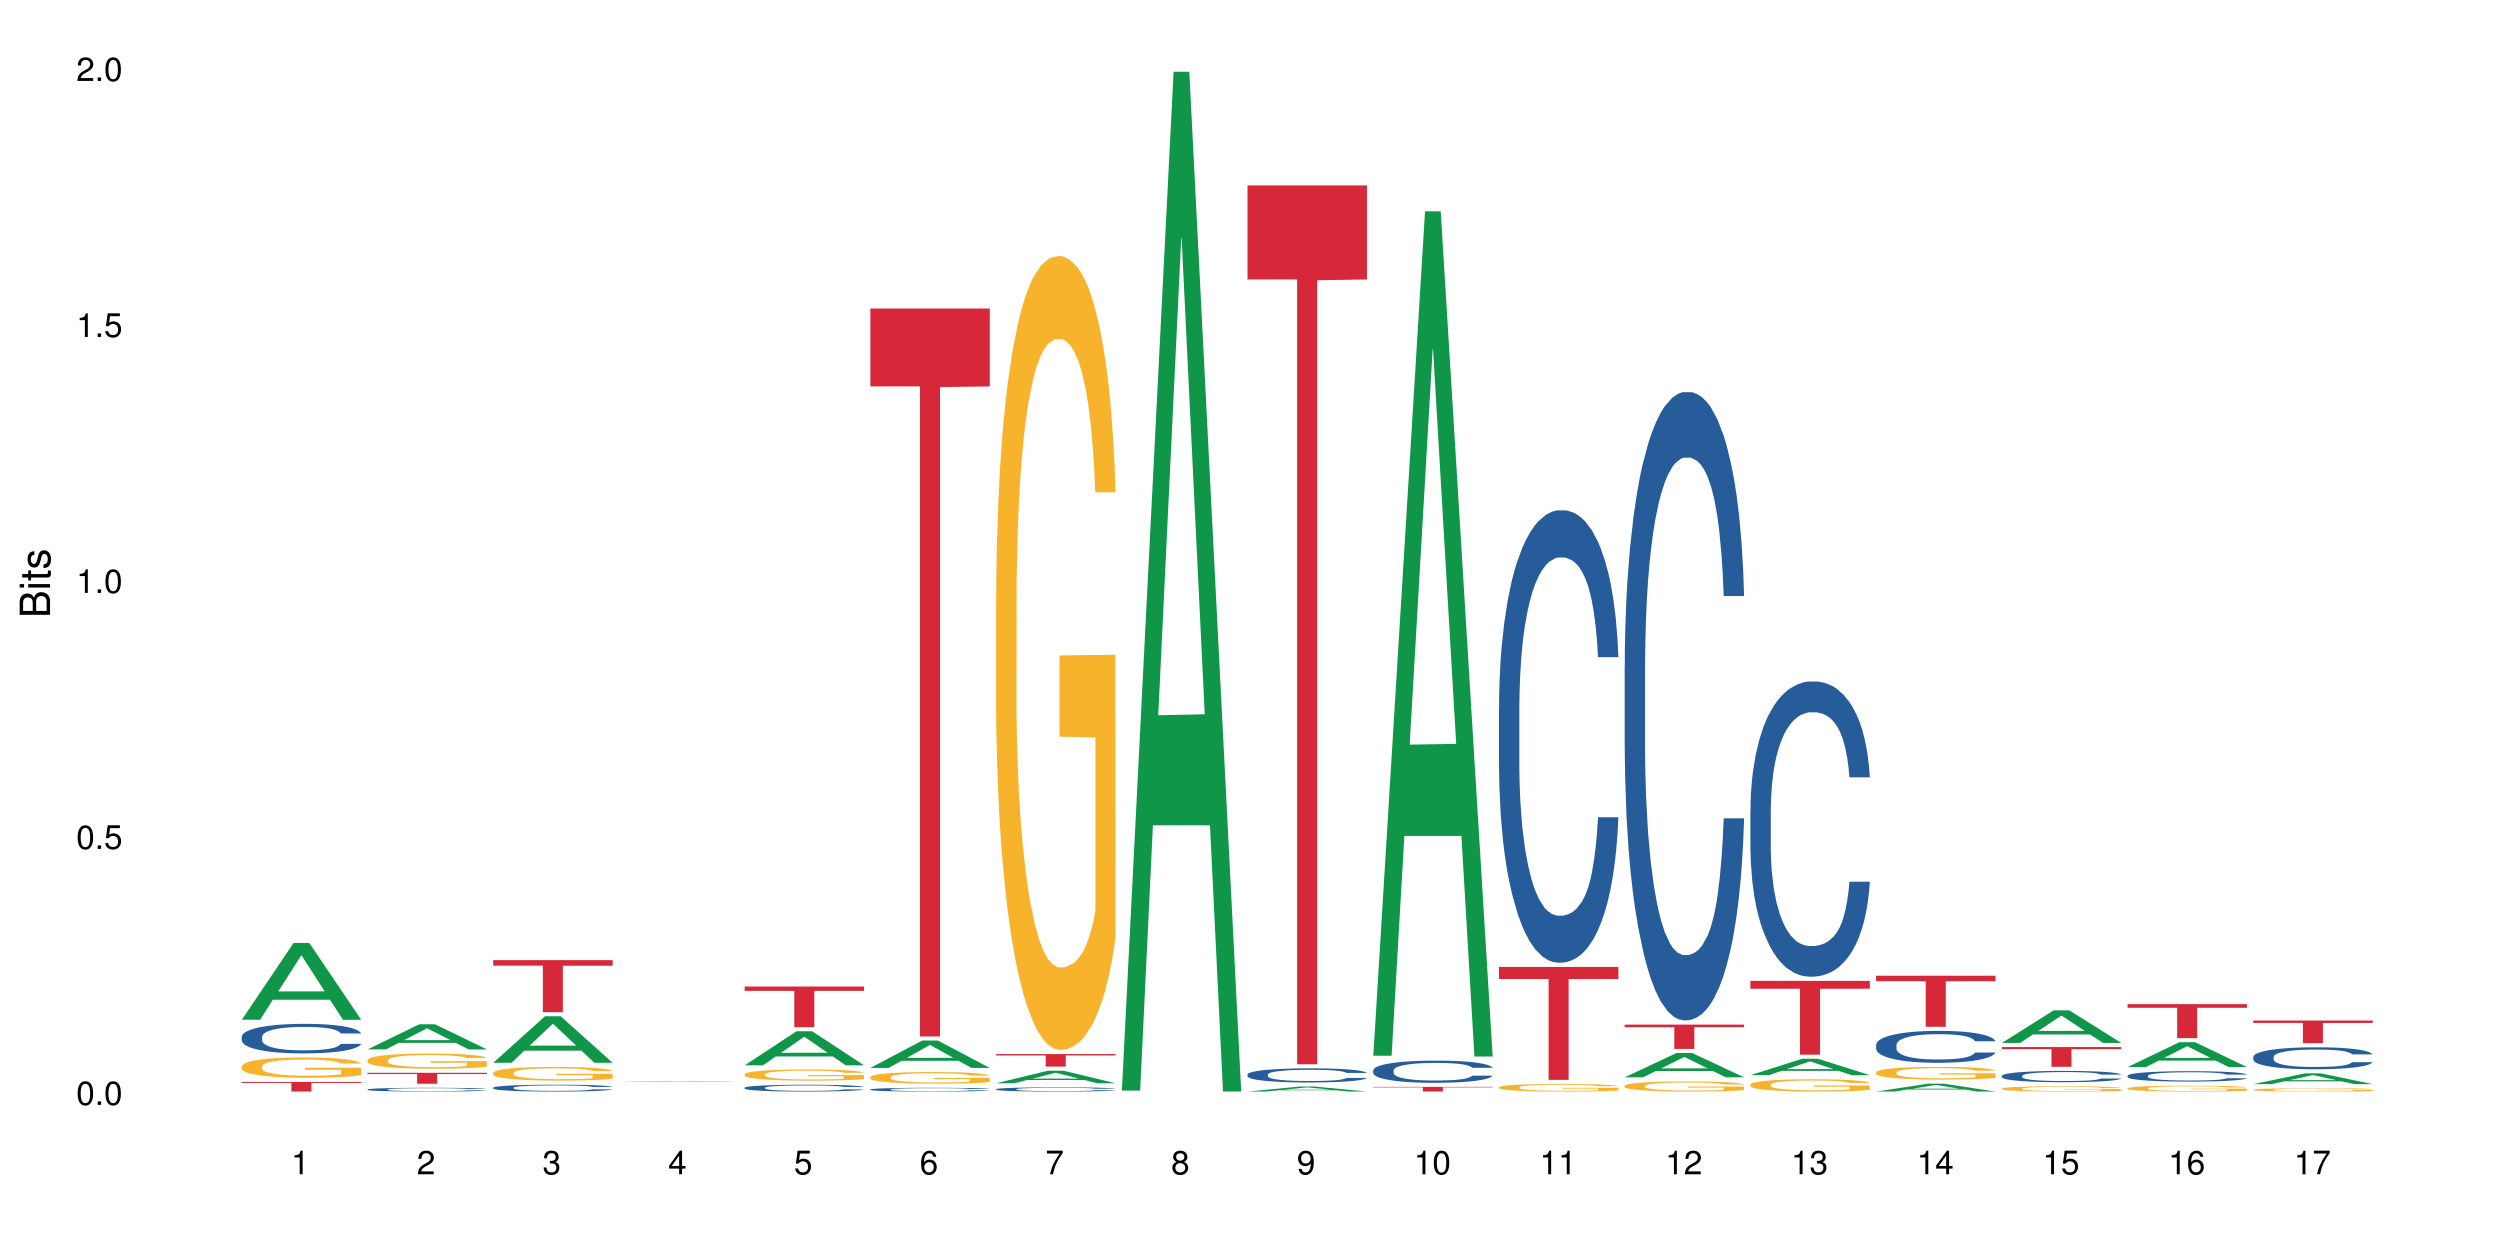<?xml version="1.0" encoding="UTF-8"?>
<svg xmlns="http://www.w3.org/2000/svg" xmlns:xlink="http://www.w3.org/1999/xlink" width="720pt" height="360pt" viewBox="0 0 720 360" version="1.1">
<defs>
<g>
<symbol overflow="visible" id="glyph0-0">
<path style="stroke:none;" d=""/>
</symbol>
<symbol overflow="visible" id="glyph0-1">
<path style="stroke:none;" d="M 2.641 -6.797 C 2 -6.797 1.422 -6.531 1.078 -6.047 C 0.641 -5.453 0.406 -4.547 0.406 -3.297 C 0.406 -1 1.188 0.219 2.641 0.219 C 4.078 0.219 4.859 -1 4.859 -3.234 C 4.859 -4.562 4.656 -5.438 4.203 -6.047 C 3.844 -6.531 3.281 -6.797 2.641 -6.797 Z M 2.641 -6.047 C 3.547 -6.047 4 -5.125 4 -3.312 C 4 -1.375 3.562 -0.484 2.625 -0.484 C 1.734 -0.484 1.281 -1.422 1.281 -3.281 C 1.281 -5.141 1.734 -6.047 2.641 -6.047 Z M 2.641 -6.047 "/>
</symbol>
<symbol overflow="visible" id="glyph0-2">
<path style="stroke:none;" d="M 1.828 -1 L 0.828 -1 L 0.828 0 L 1.828 0 Z M 1.828 -1 "/>
</symbol>
<symbol overflow="visible" id="glyph0-3">
<path style="stroke:none;" d="M 4.562 -6.797 L 1.062 -6.797 L 0.547 -3.094 L 1.328 -3.094 C 1.719 -3.562 2.047 -3.734 2.578 -3.734 C 3.484 -3.734 4.062 -3.109 4.062 -2.094 C 4.062 -1.125 3.484 -0.531 2.578 -0.531 C 1.828 -0.531 1.375 -0.906 1.188 -1.672 L 0.328 -1.672 C 0.453 -1.109 0.547 -0.844 0.75 -0.594 C 1.125 -0.078 1.828 0.219 2.594 0.219 C 3.969 0.219 4.922 -0.781 4.922 -2.219 C 4.922 -3.562 4.031 -4.484 2.719 -4.484 C 2.25 -4.484 1.859 -4.359 1.469 -4.062 L 1.734 -5.969 L 4.562 -5.969 Z M 4.562 -6.797 "/>
</symbol>
<symbol overflow="visible" id="glyph0-4">
<path style="stroke:none;" d="M 2.484 -4.844 L 2.484 0 L 3.328 0 L 3.328 -6.797 L 2.766 -6.797 C 2.469 -5.75 2.281 -5.609 0.984 -5.453 L 0.984 -4.844 Z M 2.484 -4.844 "/>
</symbol>
<symbol overflow="visible" id="glyph0-5">
<path style="stroke:none;" d="M 4.859 -0.828 L 1.281 -0.828 C 1.359 -1.391 1.672 -1.75 2.5 -2.234 L 3.469 -2.75 C 4.406 -3.266 4.906 -3.969 4.906 -4.812 C 4.906 -5.375 4.672 -5.906 4.266 -6.266 C 3.859 -6.625 3.375 -6.797 2.719 -6.797 C 1.859 -6.797 1.219 -6.5 0.844 -5.922 C 0.609 -5.562 0.5 -5.125 0.484 -4.438 L 1.328 -4.438 C 1.359 -4.906 1.406 -5.188 1.531 -5.406 C 1.75 -5.812 2.188 -6.062 2.703 -6.062 C 3.469 -6.062 4.031 -5.516 4.031 -4.781 C 4.031 -4.25 3.719 -3.797 3.125 -3.438 L 2.234 -2.938 C 0.812 -2.141 0.406 -1.5 0.328 0 L 4.859 0 Z M 4.859 -0.828 "/>
</symbol>
<symbol overflow="visible" id="glyph0-6">
<path style="stroke:none;" d="M 2.125 -3.125 L 2.578 -3.125 C 3.516 -3.125 3.984 -2.703 3.984 -1.891 C 3.984 -1.031 3.469 -0.531 2.578 -0.531 C 1.656 -0.531 1.203 -0.984 1.156 -1.969 L 0.312 -1.969 C 0.344 -1.422 0.438 -1.078 0.609 -0.766 C 0.953 -0.109 1.625 0.219 2.547 0.219 C 3.953 0.219 4.859 -0.609 4.859 -1.906 C 4.859 -2.766 4.516 -3.25 3.703 -3.516 C 4.344 -3.766 4.656 -4.25 4.656 -4.938 C 4.656 -6.109 3.875 -6.797 2.578 -6.797 C 1.203 -6.797 0.484 -6.047 0.453 -4.609 L 1.297 -4.609 C 1.312 -5.016 1.344 -5.25 1.453 -5.453 C 1.641 -5.828 2.062 -6.062 2.594 -6.062 C 3.344 -6.062 3.797 -5.625 3.797 -4.906 C 3.797 -4.422 3.609 -4.141 3.25 -3.984 C 3.016 -3.891 2.719 -3.844 2.125 -3.844 Z M 2.125 -3.125 "/>
</symbol>
<symbol overflow="visible" id="glyph0-7">
<path style="stroke:none;" d="M 3.141 -1.625 L 3.141 0 L 3.984 0 L 3.984 -1.625 L 4.984 -1.625 L 4.984 -2.391 L 3.984 -2.391 L 3.984 -6.797 L 3.359 -6.797 L 0.266 -2.516 L 0.266 -1.625 Z M 3.141 -2.391 L 1 -2.391 L 3.141 -5.359 Z M 3.141 -2.391 "/>
</symbol>
<symbol overflow="visible" id="glyph0-8">
<path style="stroke:none;" d="M 4.781 -5.031 C 4.609 -6.141 3.891 -6.797 2.844 -6.797 C 2.094 -6.797 1.422 -6.438 1.031 -5.828 C 0.609 -5.172 0.406 -4.344 0.406 -3.094 C 0.406 -1.953 0.578 -1.234 0.984 -0.625 C 1.359 -0.078 1.953 0.219 2.703 0.219 C 3.984 0.219 4.922 -0.734 4.922 -2.078 C 4.922 -3.344 4.062 -4.234 2.844 -4.234 C 2.172 -4.234 1.641 -3.969 1.281 -3.469 C 1.281 -5.125 1.828 -6.047 2.797 -6.047 C 3.391 -6.047 3.797 -5.672 3.938 -5.031 Z M 2.734 -3.484 C 3.547 -3.484 4.062 -2.922 4.062 -2 C 4.062 -1.156 3.484 -0.531 2.703 -0.531 C 1.922 -0.531 1.328 -1.188 1.328 -2.047 C 1.328 -2.891 1.906 -3.484 2.734 -3.484 Z M 2.734 -3.484 "/>
</symbol>
<symbol overflow="visible" id="glyph0-9">
<path style="stroke:none;" d="M 4.984 -6.797 L 0.438 -6.797 L 0.438 -5.969 L 4.109 -5.969 C 2.5 -3.656 1.828 -2.234 1.328 0 L 2.219 0 C 2.594 -2.172 3.453 -4.047 4.984 -6.094 Z M 4.984 -6.797 "/>
</symbol>
<symbol overflow="visible" id="glyph0-10">
<path style="stroke:none;" d="M 3.75 -3.578 C 4.453 -4 4.688 -4.344 4.688 -4.984 C 4.688 -6.047 3.844 -6.797 2.641 -6.797 C 1.438 -6.797 0.594 -6.047 0.594 -4.984 C 0.594 -4.359 0.828 -4.016 1.516 -3.578 C 0.734 -3.203 0.359 -2.641 0.359 -1.891 C 0.359 -0.641 1.297 0.219 2.641 0.219 C 3.984 0.219 4.922 -0.641 4.922 -1.875 C 4.922 -2.641 4.531 -3.203 3.75 -3.578 Z M 2.641 -6.047 C 3.359 -6.047 3.812 -5.625 3.812 -4.969 C 3.812 -4.344 3.344 -3.922 2.641 -3.922 C 1.922 -3.922 1.453 -4.344 1.453 -4.984 C 1.453 -5.625 1.922 -6.047 2.641 -6.047 Z M 2.641 -3.203 C 3.484 -3.203 4.062 -2.672 4.062 -1.875 C 4.062 -1.062 3.484 -0.531 2.625 -0.531 C 1.797 -0.531 1.219 -1.078 1.219 -1.875 C 1.219 -2.672 1.797 -3.203 2.641 -3.203 Z M 2.641 -3.203 "/>
</symbol>
<symbol overflow="visible" id="glyph0-11">
<path style="stroke:none;" d="M 0.516 -1.547 C 0.672 -0.438 1.406 0.219 2.438 0.219 C 3.188 0.219 3.859 -0.141 4.266 -0.75 C 4.688 -1.406 4.891 -2.25 4.891 -3.484 C 4.891 -4.625 4.703 -5.359 4.312 -5.953 C 3.938 -6.5 3.344 -6.797 2.594 -6.797 C 1.297 -6.797 0.359 -5.844 0.359 -4.516 C 0.359 -3.25 1.234 -2.344 2.453 -2.344 C 3.094 -2.344 3.562 -2.578 4.016 -3.109 C 4 -1.453 3.469 -0.531 2.5 -0.531 C 1.906 -0.531 1.484 -0.906 1.359 -1.547 Z M 2.578 -6.062 C 3.375 -6.062 3.969 -5.406 3.969 -4.531 C 3.969 -3.688 3.375 -3.094 2.547 -3.094 C 1.734 -3.094 1.234 -3.672 1.234 -4.578 C 1.234 -5.438 1.797 -6.062 2.578 -6.062 Z M 2.578 -6.062 "/>
</symbol>
<symbol overflow="visible" id="glyph1-0">
<path style="stroke:none;" d=""/>
</symbol>
<symbol overflow="visible" id="glyph1-1">
<path style="stroke:none;" d="M 0 -0.953 L 0 -4.891 C 0 -5.719 -0.234 -6.344 -0.734 -6.797 C -1.188 -7.234 -1.812 -7.469 -2.5 -7.469 C -3.547 -7.469 -4.188 -7 -4.625 -5.875 C -4.984 -6.672 -5.641 -7.094 -6.531 -7.094 C -7.156 -7.094 -7.734 -6.859 -8.141 -6.391 C -8.562 -5.938 -8.75 -5.344 -8.75 -4.5 L -8.75 -0.953 Z M -4.984 -2.062 L -7.766 -2.062 L -7.766 -4.219 C -7.766 -4.844 -7.688 -5.203 -7.453 -5.5 C -7.219 -5.812 -6.859 -5.969 -6.375 -5.969 C -5.906 -5.969 -5.531 -5.812 -5.297 -5.5 C -5.062 -5.203 -4.984 -4.844 -4.984 -4.219 Z M -0.984 -2.062 L -4 -2.062 L -4 -4.781 C -4 -5.328 -3.859 -5.688 -3.578 -5.953 C -3.297 -6.219 -2.922 -6.359 -2.484 -6.359 C -2.062 -6.359 -1.688 -6.219 -1.406 -5.953 C -1.109 -5.688 -0.984 -5.328 -0.984 -4.781 Z M -0.984 -2.062 "/>
</symbol>
<symbol overflow="visible" id="glyph1-2">
<path style="stroke:none;" d="M -6.281 -1.797 L -6.281 -0.797 L 0 -0.797 L 0 -1.797 Z M -8.75 -1.797 L -8.75 -0.797 L -7.484 -0.797 L -7.484 -1.797 Z M -8.75 -1.797 "/>
</symbol>
<symbol overflow="visible" id="glyph1-3">
<path style="stroke:none;" d="M -6.281 -3.047 L -6.281 -2.016 L -8.016 -2.016 L -8.016 -1.016 L -6.281 -1.016 L -6.281 -0.172 L -5.469 -0.172 L -5.469 -1.016 L -0.719 -1.016 C -0.078 -1.016 0.281 -1.453 0.281 -2.234 C 0.281 -2.469 0.25 -2.719 0.188 -3.047 L -0.641 -3.047 C -0.609 -2.922 -0.594 -2.766 -0.594 -2.562 C -0.594 -2.141 -0.719 -2.016 -1.156 -2.016 L -5.469 -2.016 L -5.469 -3.047 Z M -6.281 -3.047 "/>
</symbol>
<symbol overflow="visible" id="glyph1-4">
<path style="stroke:none;" d="M -4.531 -5.25 C -5.766 -5.25 -6.469 -4.422 -6.469 -2.969 C -6.469 -1.516 -5.719 -0.562 -4.547 -0.562 C -3.562 -0.562 -3.094 -1.062 -2.734 -2.562 L -2.516 -3.484 C -2.344 -4.188 -2.094 -4.469 -1.625 -4.469 C -1.047 -4.469 -0.641 -3.875 -0.641 -3 C -0.641 -2.453 -0.797 -2 -1.062 -1.75 C -1.25 -1.594 -1.422 -1.531 -1.875 -1.469 L -1.875 -0.406 C -0.422 -0.453 0.281 -1.266 0.281 -2.922 C 0.281 -4.5 -0.5 -5.516 -1.719 -5.516 C -2.656 -5.516 -3.172 -4.984 -3.469 -3.734 L -3.703 -2.766 C -3.891 -1.953 -4.156 -1.609 -4.594 -1.609 C -5.172 -1.609 -5.547 -2.125 -5.547 -2.938 C -5.547 -3.75 -5.203 -4.172 -4.531 -4.203 Z M -4.531 -5.25 "/>
</symbol>
</g>
</defs>
<g id="surface69006">
<rect x="0" y="0" width="720" height="360" style="fill:rgb(100%,100%,100%);fill-opacity:1;stroke:none;"/>
<path style=" stroke:none;fill-rule:nonzero;fill:rgb(6.275%,58.824%,28.235%);fill-opacity:1;" d="M 69.629 293.676 L 69.668 293.656 L 84.551 271.566 L 89.07 271.566 L 104.027 293.699 L 98.77 293.699 L 95.023 287.922 L 78.598 287.922 L 74.922 293.676 L 69.629 293.676 L 80.176 285.531 L 93.516 285.512 L 86.863 275.184 L 86.789 275.16 L 86.719 275.223 L 80.141 285.512 L 80.176 285.531 Z M 69.629 293.676 "/>
<path style=" stroke:none;fill-rule:nonzero;fill:rgb(14.51%,36.078%,60%);fill-opacity:1;" d="M 69.629 298.574 L 69.672 298.566 L 69.672 298.379 L 69.797 298.086 L 70.09 297.711 L 70.383 297.457 L 71.141 297 L 72.188 296.555 L 73.277 296.215 L 74.074 296.012 L 74.789 295.855 L 76.426 295.57 L 77.473 295.422 L 78.605 295.289 L 79.992 295.156 L 80.996 295.078 L 83.262 294.957 L 84.941 294.902 L 86.242 294.879 L 89.051 294.879 L 90.73 294.91 L 91.945 294.949 L 93.289 295.012 L 94.422 295.078 L 96.391 295.25 L 98.152 295.469 L 98.949 295.594 L 100.207 295.832 L 101.172 296.066 L 101.844 296.27 L 102.602 296.555 L 103.27 296.906 L 103.773 297.301 L 104.027 297.637 L 98.152 297.637 L 97.859 297.324 L 97.523 297.082 L 96.895 296.766 L 96.266 296.539 L 95.387 296.316 L 94.586 296.168 L 93.496 296.02 L 92.531 295.926 L 91.527 295.855 L 90.562 295.809 L 88.715 295.762 L 86.574 295.762 L 85.777 295.777 L 84.145 295.84 L 83.262 295.895 L 82.004 296.004 L 81.121 296.105 L 80.074 296.262 L 79.359 296.391 L 78.48 296.594 L 77.852 296.773 L 77.137 297.027 L 76.719 297.223 L 76.34 297.441 L 76.004 297.695 L 75.754 297.969 L 75.586 298.258 L 75.5 298.535 L 75.5 299.738 L 75.586 300.02 L 75.797 300.344 L 76.34 300.82 L 77.137 301.23 L 78.062 301.559 L 78.941 301.789 L 79.445 301.898 L 80.117 302.023 L 81.164 302.18 L 82.676 302.332 L 83.555 302.395 L 84.898 302.457 L 86.281 302.488 L 88.129 302.488 L 89.766 302.457 L 90.855 302.418 L 91.988 302.355 L 93.539 302.227 L 94.504 302.102 L 95.344 301.953 L 95.973 301.805 L 96.391 301.68 L 97.02 301.441 L 97.523 301.176 L 97.902 300.906 L 98.152 300.641 L 104.027 300.641 L 103.773 300.953 L 103.398 301.254 L 103.02 301.48 L 102.434 301.75 L 101.762 301.992 L 100.797 302.266 L 100 302.441 L 98.949 302.637 L 97.984 302.785 L 96.938 302.918 L 95.387 303.07 L 94.379 303.148 L 93.289 303.219 L 91.988 303.281 L 90.352 303.336 L 88.59 303.367 L 86.953 303.375 L 85.191 303.359 L 83.891 303.328 L 82.172 303.258 L 80.031 303.117 L 78.48 302.973 L 77.266 302.824 L 76.215 302.668 L 75.039 302.457 L 73.531 302.117 L 72.609 301.852 L 71.977 301.637 L 71.266 301.332 L 70.762 301.059 L 70.176 300.625 L 69.754 300.074 L 69.629 299.648 Z M 69.629 298.574 "/>
<path style=" stroke:none;fill-rule:nonzero;fill:rgb(96.863%,70.196%,16.863%);fill-opacity:1;" d="M 69.629 307.062 L 69.672 307.059 L 69.672 306.949 L 69.84 306.711 L 70.258 306.379 L 70.805 306.105 L 71.391 305.891 L 71.77 305.781 L 72.398 305.617 L 72.941 305.5 L 74.328 305.262 L 76.09 305.035 L 77.055 304.938 L 78.145 304.848 L 79.695 304.746 L 80.41 304.711 L 82.59 304.625 L 85.066 304.57 L 87.793 304.555 L 89.051 304.559 L 90.77 304.582 L 93.121 304.641 L 94.461 304.691 L 95.512 304.746 L 96.602 304.816 L 97.945 304.922 L 99.203 305.051 L 100.207 305.18 L 101.215 305.34 L 102.055 305.512 L 102.766 305.699 L 103.398 305.922 L 103.773 306.109 L 104.027 306.297 L 98.195 306.297 L 97.859 306.109 L 97.48 305.965 L 96.852 305.789 L 96.223 305.66 L 95.594 305.559 L 94.422 305.422 L 93.414 305.336 L 92.156 305.262 L 90.938 305.211 L 89.555 305.18 L 88.715 305.168 L 86.492 305.168 L 84.48 305.207 L 83.305 305.25 L 82.465 305.293 L 81.289 305.371 L 80.578 305.438 L 80.156 305.48 L 78.898 305.645 L 78.062 305.797 L 77.598 305.898 L 77.012 306.059 L 76.594 306.203 L 76.133 306.414 L 75.879 306.578 L 75.543 306.941 L 75.5 307.902 L 75.629 308.105 L 75.879 308.324 L 76.215 308.52 L 76.719 308.723 L 77.223 308.875 L 78.102 309.086 L 78.859 309.223 L 79.445 309.316 L 80.578 309.461 L 81.039 309.508 L 82.129 309.605 L 83.262 309.68 L 84.645 309.742 L 85.695 309.777 L 87.371 309.801 L 89.512 309.801 L 92.027 309.77 L 93.625 309.727 L 94.715 309.684 L 95.426 309.648 L 96.309 309.59 L 96.938 309.535 L 97.523 309.477 L 98.238 309.387 L 98.238 308.105 L 87.875 308.102 L 87.875 307.5 L 103.984 307.496 L 104.027 309.59 L 103.145 309.734 L 102.055 309.871 L 101.004 309.98 L 99.914 310.07 L 98.363 310.172 L 97.105 310.234 L 95.176 310.309 L 93.414 310.359 L 91.566 310.391 L 89.934 310.406 L 88.004 310.41 L 86.281 310.402 L 84.438 310.371 L 82.969 310.328 L 81.625 310.273 L 80.285 310.203 L 78.605 310.09 L 77.516 310 L 76.383 309.887 L 75.25 309.754 L 74.242 309.609 L 73.574 309.496 L 72.902 309.367 L 72.188 309.207 L 71.516 309.027 L 71.012 308.859 L 70.551 308.672 L 70.215 308.496 L 69.883 308.258 L 69.715 308.062 L 69.629 307.898 Z M 69.629 307.062 "/>
<path style=" stroke:none;fill-rule:nonzero;fill:rgb(83.922%,15.686%,22.353%);fill-opacity:1;" d="M 69.629 311.59 L 104.027 311.59 L 104.027 311.891 L 89.691 311.891 L 89.691 314.371 L 83.922 314.371 L 83.922 311.895 L 83.84 311.891 L 69.629 311.891 Z M 69.629 311.59 "/>
<path style=" stroke:none;fill-rule:nonzero;fill:rgb(6.275%,58.824%,28.235%);fill-opacity:1;" d="M 105.836 302.23 L 105.871 302.223 L 120.758 294.984 L 125.277 294.984 L 140.234 302.238 L 134.977 302.238 L 131.23 300.344 L 114.805 300.344 L 111.129 302.23 L 105.836 302.23 L 116.383 299.559 L 129.723 299.555 L 123.07 296.168 L 122.996 296.164 L 122.926 296.184 L 116.348 299.555 L 116.383 299.559 Z M 105.836 302.23 "/>
<path style=" stroke:none;fill-rule:nonzero;fill:rgb(14.51%,36.078%,60%);fill-opacity:1;" d="M 105.836 313.758 L 105.879 313.758 L 105.879 313.734 L 106.004 313.695 L 106.297 313.648 L 106.59 313.617 L 107.348 313.559 L 108.395 313.5 L 109.484 313.457 L 110.281 313.434 L 110.996 313.414 L 112.633 313.375 L 113.68 313.355 L 114.812 313.34 L 116.195 313.324 L 117.203 313.312 L 119.469 313.297 L 121.148 313.289 L 125.258 313.289 L 126.938 313.293 L 128.152 313.297 L 129.496 313.305 L 130.629 313.312 L 132.598 313.336 L 134.359 313.363 L 135.156 313.379 L 136.414 313.41 L 137.379 313.438 L 138.051 313.465 L 138.809 313.5 L 139.477 313.547 L 139.98 313.598 L 140.234 313.641 L 134.359 313.641 L 134.066 313.602 L 133.73 313.57 L 133.102 313.527 L 132.473 313.5 L 131.59 313.473 L 130.793 313.453 L 129.703 313.434 L 128.738 313.422 L 127.734 313.414 L 126.77 313.406 L 124.922 313.402 L 121.984 313.402 L 120.352 313.41 L 119.469 313.418 L 118.211 313.43 L 117.328 313.445 L 116.281 313.465 L 115.566 313.48 L 114.688 313.508 L 114.059 313.531 L 113.344 313.562 L 112.926 313.586 L 112.547 313.613 L 112.211 313.648 L 111.961 313.684 L 111.793 313.719 L 111.707 313.754 L 111.707 313.906 L 111.793 313.941 L 112.004 313.984 L 112.547 314.047 L 113.344 314.098 L 114.27 314.141 L 115.148 314.168 L 115.652 314.184 L 116.324 314.199 L 117.371 314.219 L 118.883 314.238 L 119.762 314.246 L 121.105 314.254 L 122.488 314.258 L 124.336 314.258 L 125.973 314.254 L 127.062 314.25 L 128.195 314.242 L 129.746 314.223 L 130.711 314.207 L 131.551 314.191 L 132.18 314.172 L 132.598 314.156 L 133.227 314.125 L 133.73 314.09 L 134.109 314.055 L 134.359 314.023 L 140.234 314.023 L 139.98 314.062 L 139.605 314.102 L 139.227 314.129 L 138.641 314.164 L 137.969 314.195 L 137.004 314.23 L 136.207 314.25 L 135.156 314.277 L 134.191 314.297 L 133.145 314.312 L 131.59 314.332 L 130.586 314.344 L 129.496 314.352 L 128.195 314.359 L 126.559 314.367 L 124.797 314.371 L 123.16 314.371 L 121.398 314.367 L 120.098 314.363 L 118.379 314.355 L 116.238 314.34 L 114.688 314.32 L 113.469 314.301 L 112.422 314.281 L 111.246 314.254 L 109.738 314.211 L 108.816 314.176 L 108.184 314.148 L 107.473 314.109 L 106.969 314.074 L 106.383 314.02 L 105.961 313.949 L 105.836 313.895 Z M 105.836 313.758 "/>
<path style=" stroke:none;fill-rule:nonzero;fill:rgb(96.863%,70.196%,16.863%);fill-opacity:1;" d="M 105.836 305.289 L 105.879 305.285 L 105.879 305.207 L 106.047 305.027 L 106.465 304.777 L 107.012 304.574 L 107.598 304.414 L 107.977 304.332 L 108.605 304.211 L 109.148 304.125 L 110.535 303.945 L 112.297 303.777 L 113.262 303.703 L 114.352 303.637 L 115.902 303.559 L 116.617 303.531 L 118.797 303.469 L 121.273 303.43 L 124 303.418 L 125.258 303.422 L 126.977 303.438 L 129.328 303.48 L 130.668 303.52 L 131.719 303.559 L 132.809 303.613 L 134.152 303.691 L 135.41 303.789 L 136.414 303.883 L 137.422 304.004 L 138.262 304.133 L 138.973 304.27 L 139.605 304.438 L 139.98 304.578 L 140.234 304.719 L 134.402 304.719 L 134.066 304.578 L 133.688 304.469 L 133.059 304.34 L 132.43 304.242 L 131.801 304.168 L 130.629 304.062 L 129.621 304 L 128.363 303.945 L 127.145 303.906 L 125.762 303.883 L 124.922 303.875 L 122.699 303.875 L 120.688 303.902 L 119.512 303.934 L 118.672 303.969 L 117.496 304.027 L 116.785 304.074 L 116.363 304.105 L 115.105 304.23 L 114.27 304.344 L 113.805 304.418 L 113.219 304.539 L 112.801 304.645 L 112.34 304.805 L 112.086 304.926 L 111.75 305.199 L 111.707 305.918 L 111.836 306.066 L 112.086 306.23 L 112.422 306.375 L 112.926 306.527 L 113.43 306.645 L 114.309 306.801 L 115.066 306.902 L 115.652 306.973 L 116.785 307.078 L 117.246 307.113 L 118.336 307.188 L 119.469 307.242 L 120.852 307.289 L 121.902 307.312 L 123.578 307.336 L 125.719 307.336 L 128.234 307.309 L 129.828 307.277 L 130.922 307.246 L 131.633 307.219 L 132.516 307.176 L 133.145 307.133 L 133.73 307.09 L 134.445 307.023 L 134.445 306.066 L 124.082 306.062 L 124.082 305.617 L 140.191 305.613 L 140.234 307.176 L 139.352 307.281 L 138.262 307.387 L 137.211 307.465 L 136.121 307.535 L 134.57 307.609 L 133.312 307.656 L 131.383 307.715 L 129.621 307.75 L 127.773 307.773 L 126.137 307.785 L 124.211 307.789 L 122.488 307.781 L 120.645 307.758 L 119.176 307.727 L 117.832 307.688 L 116.492 307.633 L 114.812 307.551 L 113.723 307.48 L 112.59 307.398 L 111.457 307.297 L 110.449 307.191 L 109.781 307.105 L 109.109 307.012 L 108.395 306.891 L 107.723 306.754 L 107.219 306.633 L 106.758 306.492 L 106.422 306.359 L 106.09 306.18 L 105.922 306.035 L 105.836 305.914 Z M 105.836 305.289 "/>
<path style=" stroke:none;fill-rule:nonzero;fill:rgb(83.922%,15.686%,22.353%);fill-opacity:1;" d="M 105.836 308.969 L 140.234 308.969 L 140.234 309.305 L 125.898 309.309 L 125.898 312.109 L 120.129 312.109 L 120.129 309.312 L 120.047 309.305 L 105.836 309.305 Z M 105.836 308.969 "/>
<path style=" stroke:none;fill-rule:nonzero;fill:rgb(6.275%,58.824%,28.235%);fill-opacity:1;" d="M 142.043 306.078 L 142.078 306.066 L 156.965 292.684 L 161.484 292.684 L 176.441 306.09 L 171.184 306.09 L 167.438 302.59 L 151.012 302.59 L 147.336 306.078 L 142.043 306.078 L 152.59 301.145 L 165.93 301.129 L 159.277 294.871 L 159.203 294.859 L 159.133 294.898 L 152.555 301.129 L 152.59 301.145 Z M 142.043 306.078 "/>
<path style=" stroke:none;fill-rule:nonzero;fill:rgb(14.51%,36.078%,60%);fill-opacity:1;" d="M 142.043 313.254 L 142.086 313.254 L 142.086 313.211 L 142.211 313.141 L 142.504 313.055 L 142.797 312.996 L 143.555 312.891 L 144.602 312.785 L 145.691 312.707 L 146.488 312.66 L 147.203 312.625 L 148.84 312.555 L 149.887 312.523 L 151.02 312.492 L 152.402 312.461 L 153.41 312.441 L 155.676 312.414 L 157.355 312.402 L 158.652 312.395 L 161.465 312.395 L 163.145 312.402 L 164.359 312.414 L 165.703 312.426 L 166.832 312.441 L 168.805 312.484 L 170.566 312.531 L 171.363 312.562 L 172.621 312.617 L 173.586 312.672 L 174.258 312.719 L 175.012 312.785 L 175.684 312.867 L 176.188 312.961 L 176.441 313.035 L 170.566 313.035 L 170.273 312.965 L 169.938 312.91 L 169.309 312.836 L 168.68 312.781 L 167.797 312.73 L 167 312.695 L 165.91 312.66 L 164.945 312.641 L 163.941 312.625 L 162.977 312.613 L 161.129 312.602 L 158.988 312.602 L 158.191 312.605 L 156.559 312.621 L 155.676 312.633 L 154.418 312.656 L 153.535 312.68 L 152.488 312.719 L 151.773 312.746 L 150.895 312.793 L 150.266 312.836 L 149.551 312.895 L 149.133 312.941 L 148.754 312.992 L 148.418 313.051 L 148.168 313.113 L 148 313.18 L 147.914 313.246 L 147.914 313.527 L 148 313.59 L 148.211 313.668 L 148.754 313.777 L 149.551 313.871 L 150.473 313.949 L 151.355 314.004 L 151.859 314.027 L 152.531 314.055 L 153.578 314.094 L 155.09 314.129 L 155.969 314.145 L 157.312 314.156 L 158.695 314.164 L 160.543 314.164 L 162.18 314.156 L 163.27 314.148 L 164.402 314.133 L 165.953 314.102 L 166.918 314.074 L 167.758 314.039 L 168.387 314.008 L 168.805 313.977 L 169.434 313.922 L 169.938 313.859 L 170.316 313.797 L 170.566 313.734 L 176.441 313.734 L 176.188 313.809 L 175.812 313.879 L 175.434 313.93 L 174.848 313.992 L 174.176 314.051 L 173.211 314.113 L 172.414 314.152 L 171.363 314.199 L 170.398 314.234 L 169.352 314.266 L 167.797 314.301 L 166.793 314.316 L 165.703 314.336 L 164.402 314.348 L 162.766 314.363 L 161.004 314.367 L 159.367 314.371 L 157.605 314.367 L 156.305 314.359 L 154.586 314.344 L 152.445 314.312 L 150.895 314.277 L 149.676 314.242 L 148.629 314.207 L 147.453 314.156 L 145.945 314.078 L 145.02 314.016 L 144.391 313.965 L 143.68 313.895 L 143.176 313.832 L 142.59 313.73 L 142.168 313.605 L 142.043 313.504 Z M 142.043 313.254 "/>
<path style=" stroke:none;fill-rule:nonzero;fill:rgb(96.863%,70.196%,16.863%);fill-opacity:1;" d="M 142.043 308.961 L 142.086 308.957 L 142.086 308.887 L 142.254 308.723 L 142.672 308.5 L 143.219 308.316 L 143.805 308.172 L 144.184 308.094 L 144.812 307.988 L 145.355 307.91 L 146.742 307.746 L 148.504 307.594 L 149.469 307.531 L 150.559 307.469 L 152.109 307.398 L 152.824 307.375 L 155.004 307.316 L 157.48 307.281 L 160.207 307.27 L 161.465 307.273 L 163.184 307.289 L 165.535 307.328 L 166.875 307.363 L 167.926 307.398 L 169.016 307.445 L 170.359 307.52 L 171.617 307.605 L 172.621 307.691 L 173.629 307.801 L 174.469 307.914 L 175.18 308.043 L 175.812 308.191 L 176.188 308.32 L 176.441 308.445 L 170.609 308.445 L 170.273 308.32 L 169.895 308.223 L 169.266 308.102 L 168.637 308.016 L 168.008 307.949 L 166.832 307.855 L 165.828 307.797 L 164.57 307.746 L 163.352 307.715 L 161.969 307.691 L 161.129 307.684 L 158.906 307.684 L 156.891 307.711 L 155.719 307.738 L 154.879 307.77 L 153.703 307.82 L 152.992 307.863 L 152.57 307.895 L 151.312 308.004 L 150.473 308.105 L 150.012 308.176 L 149.426 308.281 L 149.008 308.379 L 148.547 308.523 L 148.293 308.633 L 147.957 308.879 L 147.914 309.527 L 148.043 309.664 L 148.293 309.812 L 148.629 309.941 L 149.133 310.078 L 149.637 310.184 L 150.516 310.324 L 151.273 310.418 L 151.859 310.477 L 152.992 310.574 L 153.453 310.605 L 154.543 310.672 L 155.676 310.723 L 157.059 310.766 L 158.109 310.789 L 159.785 310.805 L 161.926 310.805 L 164.441 310.785 L 166.035 310.754 L 167.129 310.727 L 167.84 310.699 L 168.723 310.66 L 169.352 310.625 L 169.938 310.586 L 170.652 310.523 L 170.652 309.664 L 160.289 309.66 L 160.289 309.258 L 176.398 309.254 L 176.441 310.66 L 175.559 310.758 L 174.469 310.852 L 173.418 310.926 L 172.328 310.984 L 170.777 311.055 L 169.52 311.098 L 167.59 311.148 L 165.828 311.18 L 163.98 311.203 L 162.344 311.211 L 160.418 311.215 L 158.695 311.211 L 156.852 311.188 L 155.383 311.16 L 154.039 311.121 L 152.699 311.074 L 151.02 311 L 149.93 310.938 L 148.797 310.863 L 147.664 310.773 L 146.656 310.676 L 145.984 310.602 L 145.316 310.516 L 144.602 310.406 L 143.93 310.281 L 143.426 310.172 L 142.965 310.047 L 142.629 309.926 L 142.293 309.766 L 142.129 309.633 L 142.043 309.523 Z M 142.043 308.961 "/>
<path style=" stroke:none;fill-rule:nonzero;fill:rgb(83.922%,15.686%,22.353%);fill-opacity:1;" d="M 142.043 276.516 L 176.441 276.516 L 176.441 278.121 L 162.105 278.137 L 162.105 291.504 L 156.336 291.504 L 156.336 278.148 L 156.254 278.121 L 142.043 278.121 Z M 142.043 276.516 "/>
<path style=" stroke:none;fill-rule:nonzero;fill:rgb(6.275%,58.824%,28.235%);fill-opacity:1;" d="M 178.25 311.582 L 178.285 311.582 L 193.172 311.348 L 197.691 311.348 L 212.648 311.582 L 207.391 311.582 L 203.645 311.52 L 187.219 311.52 L 183.543 311.582 L 178.25 311.582 L 188.797 311.496 L 202.137 311.496 L 195.484 311.387 L 195.41 311.383 L 195.34 311.387 L 188.762 311.496 L 188.797 311.496 Z M 178.25 311.582 "/>
<path style=" stroke:none;fill-rule:nonzero;fill:rgb(6.275%,58.824%,28.235%);fill-opacity:1;" d="M 214.457 306.816 L 214.492 306.809 L 229.379 297.004 L 233.898 297.004 L 248.855 306.824 L 243.598 306.824 L 239.852 304.262 L 223.422 304.262 L 219.75 306.816 L 214.457 306.816 L 225.004 303.199 L 238.344 303.191 L 231.691 298.609 L 231.617 298.598 L 231.547 298.625 L 224.969 303.191 L 225.004 303.199 Z M 214.457 306.816 "/>
<path style=" stroke:none;fill-rule:nonzero;fill:rgb(14.51%,36.078%,60%);fill-opacity:1;" d="M 214.457 313.262 L 214.5 313.258 L 214.5 313.215 L 214.625 313.148 L 214.918 313.062 L 215.211 313.004 L 215.969 312.898 L 217.016 312.793 L 218.105 312.715 L 218.902 312.668 L 219.617 312.633 L 221.254 312.566 L 222.301 312.531 L 223.434 312.5 L 224.816 312.473 L 225.824 312.453 L 228.09 312.426 L 229.77 312.41 L 231.066 312.406 L 233.879 312.406 L 235.555 312.414 L 236.773 312.422 L 238.117 312.438 L 239.246 312.453 L 241.219 312.492 L 242.98 312.543 L 243.777 312.57 L 245.035 312.629 L 246 312.68 L 246.672 312.727 L 247.426 312.793 L 248.098 312.875 L 248.602 312.965 L 248.855 313.043 L 242.98 313.043 L 242.688 312.973 L 242.352 312.918 L 241.723 312.844 L 241.094 312.789 L 240.211 312.738 L 239.414 312.703 L 238.324 312.672 L 237.359 312.648 L 236.352 312.633 L 235.391 312.621 L 233.543 312.609 L 231.402 312.609 L 230.605 312.613 L 228.973 312.629 L 228.09 312.641 L 226.832 312.668 L 225.949 312.691 L 224.902 312.727 L 224.188 312.758 L 223.309 312.805 L 222.68 312.844 L 221.965 312.902 L 221.547 312.949 L 221.168 313 L 220.832 313.059 L 220.582 313.121 L 220.414 313.188 L 220.328 313.254 L 220.328 313.531 L 220.414 313.594 L 220.625 313.672 L 221.168 313.781 L 221.965 313.875 L 222.887 313.949 L 223.77 314.004 L 224.273 314.031 L 224.945 314.059 L 225.992 314.094 L 227.504 314.129 L 228.383 314.145 L 229.727 314.16 L 231.109 314.164 L 232.957 314.164 L 234.59 314.16 L 235.684 314.148 L 236.816 314.137 L 238.367 314.105 L 239.332 314.078 L 240.172 314.043 L 240.801 314.008 L 241.219 313.98 L 241.848 313.922 L 242.352 313.863 L 242.73 313.801 L 242.98 313.738 L 248.855 313.738 L 248.602 313.809 L 248.223 313.879 L 247.848 313.934 L 247.258 313.996 L 246.59 314.051 L 245.625 314.113 L 244.828 314.156 L 243.777 314.199 L 242.812 314.234 L 241.766 314.266 L 240.211 314.301 L 239.207 314.32 L 238.117 314.336 L 236.816 314.348 L 235.18 314.363 L 233.418 314.367 L 231.781 314.371 L 230.02 314.367 L 228.719 314.359 L 227 314.344 L 224.859 314.312 L 223.309 314.277 L 222.09 314.242 L 221.043 314.207 L 219.867 314.16 L 218.359 314.078 L 217.434 314.02 L 216.805 313.969 L 216.094 313.898 L 215.59 313.836 L 215.004 313.734 L 214.582 313.609 L 214.457 313.508 Z M 214.457 313.262 "/>
<path style=" stroke:none;fill-rule:nonzero;fill:rgb(96.863%,70.196%,16.863%);fill-opacity:1;" d="M 214.457 309.387 L 214.5 309.383 L 214.5 309.324 L 214.668 309.191 L 215.086 309.008 L 215.633 308.859 L 216.219 308.742 L 216.598 308.68 L 217.227 308.59 L 217.77 308.527 L 219.156 308.395 L 220.918 308.27 L 221.883 308.219 L 222.973 308.168 L 224.523 308.109 L 225.238 308.09 L 227.418 308.043 L 229.895 308.016 L 232.621 308.004 L 233.879 308.008 L 235.598 308.02 L 237.949 308.051 L 239.289 308.082 L 240.34 308.109 L 241.43 308.148 L 242.77 308.207 L 244.031 308.277 L 245.035 308.352 L 246.043 308.438 L 246.883 308.531 L 247.594 308.637 L 248.223 308.758 L 248.602 308.863 L 248.855 308.965 L 243.023 308.965 L 242.688 308.863 L 242.309 308.781 L 241.68 308.684 L 241.051 308.613 L 240.422 308.559 L 239.246 308.48 L 238.242 308.434 L 236.984 308.395 L 235.766 308.367 L 234.383 308.352 L 233.543 308.344 L 231.32 308.344 L 229.305 308.363 L 228.133 308.387 L 227.293 308.41 L 226.117 308.457 L 225.406 308.492 L 224.984 308.516 L 223.727 308.605 L 222.887 308.688 L 222.426 308.742 L 221.84 308.832 L 221.422 308.91 L 220.957 309.027 L 220.707 309.117 L 220.371 309.316 L 220.328 309.848 L 220.457 309.957 L 220.707 310.078 L 221.043 310.184 L 221.547 310.297 L 222.051 310.383 L 222.93 310.496 L 223.684 310.574 L 224.273 310.625 L 225.406 310.703 L 225.867 310.73 L 226.957 310.781 L 228.09 310.824 L 229.473 310.859 L 230.523 310.875 L 232.199 310.891 L 234.34 310.891 L 236.855 310.875 L 238.449 310.852 L 239.543 310.828 L 240.254 310.805 L 241.137 310.773 L 241.766 310.746 L 242.352 310.711 L 243.066 310.66 L 243.066 309.957 L 232.703 309.957 L 232.703 309.625 L 248.812 309.625 L 248.855 310.773 L 247.973 310.852 L 246.883 310.93 L 245.832 310.988 L 244.742 311.039 L 243.191 311.094 L 241.934 311.129 L 240.004 311.172 L 238.242 311.199 L 236.395 311.215 L 234.758 311.223 L 232.828 311.227 L 231.109 311.223 L 229.266 311.203 L 227.797 311.18 L 226.453 311.152 L 225.113 311.113 L 223.434 311.051 L 222.344 311 L 221.211 310.938 L 220.078 310.863 L 219.07 310.785 L 218.398 310.723 L 217.73 310.652 L 217.016 310.566 L 216.344 310.465 L 215.84 310.375 L 215.379 310.27 L 215.043 310.172 L 214.707 310.043 L 214.539 309.934 L 214.457 309.844 Z M 214.457 309.387 "/>
<path style=" stroke:none;fill-rule:nonzero;fill:rgb(83.922%,15.686%,22.353%);fill-opacity:1;" d="M 214.457 284.113 L 248.855 284.113 L 248.855 285.367 L 234.52 285.379 L 234.52 295.824 L 228.75 295.824 L 228.75 285.391 L 228.668 285.367 L 214.457 285.367 Z M 214.457 284.113 "/>
<path style=" stroke:none;fill-rule:nonzero;fill:rgb(6.275%,58.824%,28.235%);fill-opacity:1;" d="M 250.664 307.562 L 250.699 307.555 L 265.582 299.68 L 270.105 299.68 L 285.062 307.57 L 279.805 307.57 L 276.059 305.512 L 259.629 305.512 L 255.957 307.562 L 250.664 307.562 L 261.211 304.66 L 274.551 304.652 L 267.898 300.969 L 267.824 300.961 L 267.754 300.984 L 261.176 304.652 L 261.211 304.66 Z M 250.664 307.562 "/>
<path style=" stroke:none;fill-rule:nonzero;fill:rgb(14.51%,36.078%,60%);fill-opacity:1;" d="M 250.664 313.758 L 250.707 313.754 L 250.707 313.73 L 250.832 313.695 L 251.125 313.645 L 251.418 313.613 L 252.176 313.555 L 253.223 313.496 L 254.312 313.453 L 255.109 313.43 L 255.824 313.41 L 257.461 313.371 L 258.508 313.352 L 259.641 313.336 L 261.023 313.32 L 262.031 313.309 L 264.297 313.293 L 265.977 313.285 L 267.273 313.281 L 270.086 313.281 L 271.762 313.289 L 272.98 313.293 L 274.32 313.301 L 275.453 313.309 L 277.426 313.332 L 279.188 313.359 L 279.984 313.375 L 281.242 313.406 L 282.207 313.434 L 282.879 313.461 L 283.633 313.496 L 284.305 313.543 L 284.809 313.594 L 285.062 313.637 L 279.188 313.637 L 278.895 313.598 L 278.559 313.566 L 277.93 313.523 L 277.301 313.496 L 276.418 313.469 L 275.621 313.449 L 274.531 313.43 L 273.566 313.418 L 272.559 313.41 L 271.594 313.402 L 269.75 313.398 L 266.812 313.398 L 265.18 313.406 L 264.297 313.414 L 263.039 313.426 L 262.156 313.441 L 261.109 313.461 L 260.395 313.477 L 259.516 313.504 L 258.887 313.527 L 258.172 313.559 L 257.754 313.582 L 257.375 313.609 L 257.039 313.645 L 256.789 313.68 L 256.621 313.715 L 256.535 313.75 L 256.535 313.906 L 256.621 313.941 L 256.832 313.984 L 257.375 314.043 L 258.172 314.098 L 259.094 314.137 L 259.977 314.168 L 260.48 314.184 L 261.152 314.199 L 262.199 314.219 L 263.711 314.238 L 264.59 314.246 L 265.934 314.254 L 267.316 314.258 L 269.164 314.258 L 270.797 314.254 L 271.891 314.25 L 273.023 314.242 L 274.574 314.223 L 275.539 314.207 L 276.379 314.188 L 277.008 314.168 L 277.426 314.152 L 278.055 314.125 L 278.559 314.09 L 278.938 314.055 L 279.188 314.02 L 285.062 314.02 L 284.809 314.059 L 284.43 314.098 L 284.055 314.129 L 283.465 314.164 L 282.797 314.195 L 281.832 314.227 L 281.035 314.25 L 279.984 314.277 L 279.02 314.297 L 277.973 314.312 L 276.418 314.332 L 275.414 314.344 L 274.32 314.352 L 273.023 314.359 L 271.387 314.367 L 269.625 314.371 L 267.988 314.371 L 266.227 314.367 L 264.926 314.363 L 263.207 314.355 L 261.066 314.336 L 259.516 314.32 L 258.297 314.301 L 257.25 314.281 L 256.074 314.254 L 254.566 314.211 L 253.641 314.176 L 253.012 314.148 L 252.301 314.109 L 251.797 314.074 L 251.211 314.02 L 250.789 313.949 L 250.664 313.895 Z M 250.664 313.758 "/>
<path style=" stroke:none;fill-rule:nonzero;fill:rgb(96.863%,70.196%,16.863%);fill-opacity:1;" d="M 250.664 310.188 L 250.707 310.184 L 250.707 310.121 L 250.875 309.984 L 251.293 309.793 L 251.84 309.637 L 252.426 309.516 L 252.805 309.449 L 253.434 309.359 L 253.977 309.293 L 255.363 309.152 L 257.125 309.023 L 258.09 308.969 L 259.18 308.918 L 260.73 308.859 L 261.445 308.84 L 263.625 308.789 L 266.102 308.758 L 268.828 308.75 L 270.086 308.754 L 271.805 308.766 L 274.156 308.797 L 275.496 308.828 L 276.547 308.859 L 277.637 308.898 L 278.977 308.961 L 280.238 309.035 L 281.242 309.109 L 282.25 309.199 L 283.09 309.297 L 283.801 309.406 L 284.43 309.535 L 284.809 309.641 L 285.062 309.746 L 279.23 309.746 L 278.895 309.641 L 278.516 309.559 L 277.887 309.457 L 277.258 309.383 L 276.629 309.324 L 275.453 309.246 L 274.449 309.195 L 273.191 309.152 L 271.973 309.125 L 270.59 309.109 L 269.75 309.102 L 267.527 309.102 L 265.512 309.121 L 264.34 309.148 L 263.5 309.172 L 262.324 309.219 L 261.613 309.254 L 261.191 309.277 L 259.934 309.375 L 259.094 309.461 L 258.633 309.52 L 258.047 309.609 L 257.629 309.691 L 257.164 309.816 L 256.914 309.906 L 256.578 310.117 L 256.535 310.668 L 256.664 310.785 L 256.914 310.91 L 257.25 311.02 L 257.754 311.137 L 258.258 311.223 L 259.137 311.344 L 259.891 311.422 L 260.48 311.477 L 261.613 311.559 L 262.074 311.586 L 263.164 311.641 L 264.297 311.684 L 265.68 311.719 L 266.73 311.738 L 268.406 311.754 L 270.547 311.754 L 273.062 311.734 L 274.656 311.711 L 275.75 311.688 L 276.461 311.664 L 277.344 311.633 L 277.973 311.602 L 278.559 311.566 L 279.273 311.516 L 279.273 310.785 L 268.91 310.781 L 268.91 310.438 L 285.02 310.434 L 285.062 311.633 L 284.18 311.715 L 283.09 311.793 L 282.039 311.855 L 280.949 311.906 L 279.398 311.965 L 278.141 312.004 L 276.211 312.047 L 274.449 312.074 L 272.602 312.09 L 270.965 312.102 L 269.035 312.105 L 267.316 312.098 L 265.473 312.078 L 264.004 312.055 L 262.66 312.023 L 261.32 311.984 L 259.641 311.918 L 258.551 311.867 L 257.418 311.805 L 256.285 311.727 L 255.277 311.645 L 254.605 311.578 L 253.938 311.508 L 253.223 311.414 L 252.551 311.309 L 252.047 311.215 L 251.586 311.109 L 251.25 311.008 L 250.914 310.867 L 250.746 310.758 L 250.664 310.664 Z M 250.664 310.188 "/>
<path style=" stroke:none;fill-rule:nonzero;fill:rgb(83.922%,15.686%,22.353%);fill-opacity:1;" d="M 250.664 88.848 L 285.062 88.848 L 285.062 111.289 L 270.727 111.484 L 270.727 298.5 L 264.957 298.5 L 264.957 111.684 L 264.875 111.289 L 250.664 111.289 Z M 250.664 88.848 "/>
<path style=" stroke:none;fill-rule:nonzero;fill:rgb(6.275%,58.824%,28.235%);fill-opacity:1;" d="M 286.871 311.973 L 286.906 311.969 L 301.789 308.367 L 306.312 308.367 L 321.27 311.977 L 316.012 311.977 L 312.266 311.035 L 295.836 311.035 L 292.164 311.973 L 286.871 311.973 L 297.418 310.645 L 310.758 310.641 L 304.105 308.957 L 304.031 308.953 L 303.961 308.961 L 297.383 310.641 L 297.418 310.645 Z M 286.871 311.973 "/>
<path style=" stroke:none;fill-rule:nonzero;fill:rgb(14.51%,36.078%,60%);fill-opacity:1;" d="M 286.871 313.684 L 286.914 313.684 L 286.914 313.656 L 287.039 313.613 L 287.332 313.562 L 287.625 313.523 L 288.383 313.457 L 289.43 313.395 L 290.52 313.348 L 291.316 313.316 L 292.031 313.297 L 293.668 313.254 L 294.715 313.234 L 295.848 313.215 L 297.23 313.195 L 298.238 313.184 L 300.504 313.168 L 302.184 313.16 L 303.48 313.156 L 306.293 313.156 L 307.969 313.16 L 309.188 313.164 L 310.527 313.176 L 311.66 313.184 L 313.633 313.207 L 315.395 313.238 L 316.191 313.258 L 317.449 313.293 L 318.414 313.324 L 319.086 313.355 L 319.84 313.395 L 320.512 313.445 L 321.016 313.504 L 321.27 313.551 L 315.395 313.551 L 315.102 313.504 L 314.766 313.473 L 314.137 313.426 L 313.508 313.395 L 312.625 313.359 L 311.828 313.34 L 310.738 313.32 L 309.773 313.305 L 308.766 313.297 L 307.801 313.289 L 305.957 313.281 L 303.816 313.281 L 303.02 313.285 L 301.383 313.293 L 300.504 313.301 L 299.246 313.316 L 298.363 313.332 L 297.316 313.352 L 296.602 313.371 L 295.723 313.402 L 295.094 313.426 L 294.379 313.465 L 293.961 313.492 L 293.582 313.523 L 293.246 313.559 L 292.996 313.598 L 292.828 313.641 L 292.742 313.68 L 292.742 313.852 L 292.828 313.891 L 293.039 313.938 L 293.582 314.004 L 294.379 314.062 L 295.301 314.109 L 296.184 314.145 L 296.688 314.16 L 297.359 314.176 L 298.406 314.199 L 299.918 314.223 L 300.797 314.23 L 302.141 314.238 L 303.523 314.242 L 305.371 314.242 L 307.004 314.238 L 308.098 314.234 L 309.23 314.227 L 310.781 314.207 L 311.746 314.188 L 312.586 314.168 L 313.215 314.145 L 313.633 314.129 L 314.262 314.094 L 314.766 314.055 L 315.145 314.016 L 315.395 313.98 L 321.27 313.98 L 321.016 314.023 L 320.637 314.066 L 320.262 314.102 L 319.672 314.137 L 319.004 314.172 L 318.039 314.211 L 317.242 314.238 L 316.191 314.266 L 315.227 314.285 L 314.18 314.305 L 312.625 314.328 L 311.621 314.34 L 310.527 314.348 L 309.23 314.355 L 307.594 314.363 L 305.832 314.371 L 304.195 314.371 L 302.434 314.367 L 301.133 314.363 L 299.414 314.355 L 297.273 314.336 L 295.723 314.312 L 294.504 314.293 L 293.457 314.27 L 292.281 314.238 L 290.773 314.191 L 289.848 314.152 L 289.219 314.121 L 288.508 314.078 L 288.004 314.039 L 287.418 313.977 L 286.996 313.898 L 286.871 313.836 Z M 286.871 313.684 "/>
<path style=" stroke:none;fill-rule:nonzero;fill:rgb(96.863%,70.196%,16.863%);fill-opacity:1;" d="M 286.871 171.648 L 286.914 171.438 L 286.914 167.262 L 287.082 157.863 L 287.5 144.91 L 288.047 134.262 L 288.633 125.906 L 289.012 121.52 L 289.641 115.254 L 290.184 110.656 L 291.57 101.258 L 293.332 92.488 L 294.297 88.727 L 295.387 85.176 L 296.938 81.207 L 297.652 79.746 L 299.832 76.402 L 302.309 74.316 L 305.035 73.688 L 306.293 73.898 L 308.012 74.734 L 310.363 77.031 L 311.703 79.117 L 312.754 81.207 L 313.844 83.922 L 315.184 88.102 L 316.445 93.113 L 317.449 98.125 L 318.457 104.391 L 319.297 111.074 L 320.008 118.387 L 320.637 127.16 L 321.016 134.469 L 321.27 141.777 L 315.438 141.777 L 315.102 134.469 L 314.723 128.828 L 314.094 121.938 L 313.465 116.926 L 312.836 112.957 L 311.66 107.523 L 310.656 104.184 L 309.398 101.258 L 308.18 99.379 L 306.797 98.125 L 305.957 97.707 L 303.734 97.707 L 301.719 99.172 L 300.547 100.84 L 299.707 102.512 L 298.531 105.645 L 297.82 108.152 L 297.398 109.824 L 296.141 116.297 L 295.301 122.145 L 294.84 126.113 L 294.254 132.379 L 293.836 138.02 L 293.371 146.375 L 293.121 152.641 L 292.785 166.844 L 292.742 204.438 L 292.871 212.375 L 293.121 220.938 L 293.457 228.457 L 293.961 236.395 L 294.465 242.453 L 295.344 250.598 L 296.098 256.027 L 296.688 259.578 L 297.82 265.219 L 298.281 267.098 L 299.371 270.859 L 300.504 273.781 L 301.887 276.289 L 302.938 277.543 L 304.613 278.586 L 306.754 278.586 L 309.27 277.332 L 310.863 275.664 L 311.957 273.992 L 312.668 272.531 L 313.551 270.23 L 314.18 268.145 L 314.766 265.844 L 315.48 262.297 L 315.48 212.375 L 305.117 212.168 L 305.117 188.773 L 321.227 188.566 L 321.27 270.23 L 320.387 275.871 L 319.297 281.301 L 318.246 285.48 L 317.156 289.031 L 315.605 293 L 314.348 295.504 L 312.418 298.43 L 310.656 300.309 L 308.809 301.562 L 307.172 302.188 L 305.242 302.398 L 303.523 301.98 L 301.68 300.727 L 300.211 299.055 L 298.867 296.965 L 297.527 294.25 L 295.848 289.867 L 294.758 286.316 L 293.625 281.93 L 292.492 276.707 L 291.484 271.066 L 290.812 266.68 L 290.145 261.668 L 289.43 255.402 L 288.758 248.301 L 288.254 241.824 L 287.793 234.516 L 287.457 227.625 L 287.121 218.223 L 286.953 210.703 L 286.871 204.23 Z M 286.871 171.648 "/>
<path style=" stroke:none;fill-rule:nonzero;fill:rgb(83.922%,15.686%,22.353%);fill-opacity:1;" d="M 286.871 303.578 L 321.27 303.578 L 321.27 303.965 L 306.934 303.965 L 306.934 307.188 L 301.164 307.188 L 301.164 303.969 L 301.082 303.965 L 286.871 303.965 Z M 286.871 303.578 "/>
<path style=" stroke:none;fill-rule:nonzero;fill:rgb(6.275%,58.824%,28.235%);fill-opacity:1;" d="M 323.078 314.094 L 323.113 313.82 L 337.996 20.664 L 342.52 20.664 L 357.473 314.371 L 352.219 314.371 L 348.473 237.703 L 332.043 237.703 L 328.371 314.094 L 323.078 314.094 L 333.625 205.988 L 346.965 205.711 L 340.312 68.648 L 340.238 68.375 L 340.164 69.199 L 333.59 205.711 L 333.625 205.988 Z M 323.078 314.094 "/>
<path style=" stroke:none;fill-rule:nonzero;fill:rgb(6.275%,58.824%,28.235%);fill-opacity:1;" d="M 359.285 314.371 L 359.32 314.367 L 374.203 312.93 L 378.727 312.93 L 393.68 314.371 L 388.426 314.371 L 384.68 313.996 L 368.25 313.996 L 364.578 314.371 L 359.285 314.371 L 369.832 313.84 L 383.172 313.836 L 376.52 313.164 L 376.445 313.164 L 376.371 313.168 L 369.797 313.836 L 369.832 313.84 Z M 359.285 314.371 "/>
<path style=" stroke:none;fill-rule:nonzero;fill:rgb(14.51%,36.078%,60%);fill-opacity:1;" d="M 359.285 309.453 L 359.328 309.449 L 359.328 309.359 L 359.453 309.219 L 359.746 309.043 L 360.039 308.918 L 360.797 308.699 L 361.844 308.488 L 362.934 308.324 L 363.73 308.227 L 364.445 308.152 L 366.082 308.016 L 367.129 307.945 L 368.262 307.883 L 369.645 307.82 L 370.652 307.781 L 372.918 307.723 L 374.594 307.695 L 375.895 307.684 L 378.707 307.684 L 380.383 307.699 L 381.602 307.719 L 382.941 307.75 L 384.074 307.781 L 386.047 307.863 L 387.809 307.969 L 388.605 308.027 L 389.863 308.141 L 390.828 308.254 L 391.5 308.352 L 392.254 308.488 L 392.926 308.656 L 393.43 308.844 L 393.68 309.004 L 387.809 309.004 L 387.516 308.855 L 387.18 308.738 L 386.551 308.59 L 385.922 308.48 L 385.039 308.371 L 384.242 308.301 L 383.152 308.23 L 382.188 308.188 L 381.18 308.152 L 380.215 308.133 L 378.371 308.109 L 376.23 308.109 L 375.434 308.117 L 373.797 308.145 L 372.918 308.172 L 371.66 308.223 L 370.777 308.273 L 369.73 308.348 L 369.016 308.41 L 368.137 308.508 L 367.508 308.59 L 366.793 308.715 L 366.375 308.809 L 365.996 308.91 L 365.66 309.035 L 365.41 309.164 L 365.242 309.301 L 365.156 309.434 L 365.156 310.012 L 365.242 310.145 L 365.449 310.301 L 365.996 310.527 L 366.793 310.723 L 367.715 310.879 L 368.598 310.992 L 369.102 311.043 L 369.773 311.102 L 370.82 311.176 L 372.332 311.25 L 373.211 311.281 L 374.555 311.312 L 375.938 311.324 L 377.785 311.324 L 379.418 311.312 L 380.512 311.293 L 381.645 311.262 L 383.195 311.199 L 384.16 311.141 L 385 311.07 L 385.629 311 L 386.047 310.938 L 386.676 310.824 L 387.18 310.699 L 387.559 310.566 L 387.809 310.441 L 393.68 310.441 L 393.43 310.59 L 393.051 310.734 L 392.676 310.844 L 392.086 310.973 L 391.418 311.086 L 390.453 311.219 L 389.656 311.305 L 388.605 311.395 L 387.641 311.465 L 386.594 311.531 L 385.039 311.605 L 384.035 311.641 L 382.941 311.676 L 381.645 311.703 L 380.008 311.73 L 378.246 311.746 L 376.609 311.75 L 374.848 311.742 L 373.547 311.727 L 371.828 311.691 L 369.688 311.625 L 368.137 311.555 L 366.918 311.484 L 365.871 311.41 L 364.695 311.312 L 363.188 311.148 L 362.262 311.02 L 361.633 310.918 L 360.922 310.773 L 360.418 310.641 L 359.832 310.434 L 359.41 310.172 L 359.285 309.965 Z M 359.285 309.453 "/>
<path style=" stroke:none;fill-rule:nonzero;fill:rgb(83.922%,15.686%,22.353%);fill-opacity:1;" d="M 359.285 53.387 L 393.68 53.387 L 393.68 80.48 L 379.348 80.719 L 379.348 306.504 L 373.578 306.504 L 373.578 80.957 L 373.496 80.48 L 359.285 80.48 Z M 359.285 53.387 "/>
<path style=" stroke:none;fill-rule:nonzero;fill:rgb(6.275%,58.824%,28.235%);fill-opacity:1;" d="M 395.492 304.055 L 395.527 303.828 L 410.41 60.855 L 414.934 60.855 L 429.887 304.285 L 424.633 304.285 L 420.887 240.742 L 404.457 240.742 L 400.785 304.055 L 395.492 304.055 L 406.039 214.457 L 419.379 214.227 L 412.727 100.629 L 412.652 100.398 L 412.578 101.086 L 406 214.227 L 406.039 214.457 Z M 395.492 304.055 "/>
<path style=" stroke:none;fill-rule:nonzero;fill:rgb(14.51%,36.078%,60%);fill-opacity:1;" d="M 395.492 308.242 L 395.535 308.234 L 395.535 308.098 L 395.66 307.875 L 395.953 307.594 L 396.246 307.402 L 397 307.059 L 398.051 306.723 L 399.141 306.469 L 399.938 306.316 L 400.652 306.199 L 402.289 305.984 L 403.336 305.871 L 404.469 305.773 L 405.852 305.672 L 406.859 305.613 L 409.125 305.523 L 410.801 305.48 L 412.102 305.465 L 414.914 305.465 L 416.59 305.488 L 417.809 305.516 L 419.148 305.562 L 420.281 305.613 L 422.254 305.742 L 424.016 305.906 L 424.812 306 L 426.07 306.18 L 427.035 306.355 L 427.707 306.508 L 428.461 306.723 L 429.133 306.988 L 429.637 307.285 L 429.887 307.535 L 424.016 307.535 L 423.723 307.301 L 423.387 307.121 L 422.758 306.883 L 422.129 306.711 L 421.246 306.543 L 420.449 306.434 L 419.359 306.32 L 418.395 306.25 L 417.387 306.199 L 416.422 306.164 L 414.578 306.129 L 412.438 306.129 L 411.641 306.141 L 410.004 306.188 L 409.125 306.227 L 407.867 306.309 L 406.984 306.387 L 405.938 306.504 L 405.223 306.602 L 404.344 306.754 L 403.715 306.887 L 403 307.082 L 402.582 307.227 L 402.203 307.391 L 401.867 307.582 L 401.617 307.785 L 401.449 308.004 L 401.363 308.211 L 401.363 309.117 L 401.449 309.328 L 401.656 309.574 L 402.203 309.93 L 403 310.238 L 403.922 310.484 L 404.805 310.656 L 405.309 310.738 L 405.98 310.832 L 407.027 310.949 L 408.539 311.066 L 409.418 311.113 L 410.762 311.16 L 412.145 311.184 L 413.992 311.184 L 415.625 311.16 L 416.719 311.133 L 417.852 311.086 L 419.402 310.984 L 420.367 310.891 L 421.207 310.781 L 421.836 310.668 L 422.254 310.578 L 422.883 310.395 L 423.387 310.195 L 423.766 309.992 L 424.016 309.793 L 429.887 309.793 L 429.637 310.027 L 429.258 310.254 L 428.883 310.426 L 428.293 310.629 L 427.625 310.809 L 426.66 311.016 L 425.863 311.148 L 424.812 311.293 L 423.848 311.406 L 422.801 311.504 L 421.246 311.621 L 420.242 311.68 L 419.148 311.73 L 417.852 311.777 L 416.215 311.82 L 414.453 311.844 L 412.816 311.848 L 411.055 311.836 L 409.754 311.812 L 408.035 311.762 L 405.895 311.656 L 404.344 311.547 L 403.125 311.434 L 402.078 311.316 L 400.902 311.16 L 399.395 310.902 L 398.469 310.703 L 397.84 310.543 L 397.129 310.312 L 396.625 310.109 L 396.039 309.781 L 395.617 309.367 L 395.492 309.047 Z M 395.492 308.242 "/>
<path style=" stroke:none;fill-rule:nonzero;fill:rgb(83.922%,15.686%,22.353%);fill-opacity:1;" d="M 395.492 313.027 L 429.887 313.027 L 429.887 313.172 L 415.555 313.172 L 415.555 314.371 L 409.785 314.371 L 409.785 313.176 L 409.703 313.172 L 395.492 313.172 Z M 395.492 313.027 "/>
<path style=" stroke:none;fill-rule:nonzero;fill:rgb(14.51%,36.078%,60%);fill-opacity:1;" d="M 431.699 203.691 L 431.742 203.57 L 431.742 200.711 L 431.867 196.188 L 432.16 190.469 L 432.453 186.539 L 433.207 179.516 L 434.258 172.727 L 435.348 167.484 L 436.145 164.391 L 436.859 162.008 L 438.496 157.602 L 439.543 155.336 L 440.676 153.312 L 442.059 151.289 L 443.066 150.098 L 445.332 148.191 L 447.008 147.359 L 448.309 147 L 451.121 147 L 452.797 147.477 L 454.016 148.074 L 455.355 149.027 L 456.488 150.098 L 458.461 152.719 L 460.223 156.051 L 461.02 157.957 L 462.277 161.648 L 463.242 165.223 L 463.914 168.32 L 464.668 172.727 L 465.34 178.086 L 465.844 184.16 L 466.094 189.281 L 460.223 189.281 L 459.93 184.516 L 459.594 180.824 L 458.965 175.941 L 458.336 172.488 L 457.453 169.035 L 456.656 166.77 L 455.566 164.508 L 454.602 163.078 L 453.594 162.008 L 452.629 161.293 L 450.785 160.578 L 448.645 160.578 L 447.848 160.816 L 446.211 161.77 L 445.332 162.602 L 444.074 164.27 L 443.191 165.816 L 442.145 168.199 L 441.43 170.223 L 440.551 173.32 L 439.922 176.059 L 439.207 179.988 L 438.789 182.969 L 438.41 186.301 L 438.074 190.23 L 437.824 194.402 L 437.656 198.809 L 437.57 203.094 L 437.57 221.555 L 437.656 225.84 L 437.863 230.844 L 438.41 238.109 L 439.207 244.418 L 440.129 249.422 L 441.012 252.996 L 441.516 254.66 L 442.184 256.566 L 443.234 258.949 L 444.746 261.332 L 445.625 262.285 L 446.969 263.238 L 448.352 263.715 L 450.199 263.715 L 451.832 263.238 L 452.926 262.641 L 454.055 261.688 L 455.609 259.664 L 456.574 257.758 L 457.414 255.496 L 458.043 253.234 L 458.461 251.328 L 459.09 247.637 L 459.594 243.586 L 459.973 239.418 L 460.223 235.367 L 466.094 235.367 L 465.844 240.133 L 465.465 244.777 L 465.09 248.23 L 464.5 252.398 L 463.832 256.09 L 462.867 260.258 L 462.07 263 L 461.02 265.977 L 460.055 268.238 L 459.008 270.262 L 457.453 272.645 L 456.449 273.836 L 455.355 274.906 L 454.055 275.859 L 452.422 276.695 L 450.66 277.172 L 449.023 277.289 L 447.262 277.051 L 445.961 276.574 L 444.242 275.504 L 442.102 273.359 L 440.551 271.098 L 439.332 268.836 L 438.285 266.453 L 437.109 263.238 L 435.602 257.996 L 434.676 253.949 L 434.047 250.613 L 433.336 245.969 L 432.832 241.801 L 432.242 235.129 L 431.824 226.676 L 431.699 220.125 Z M 431.699 203.691 "/>
<path style=" stroke:none;fill-rule:nonzero;fill:rgb(96.863%,70.196%,16.863%);fill-opacity:1;" d="M 431.699 313.117 L 431.742 313.117 L 431.742 313.074 L 431.91 312.984 L 432.328 312.863 L 432.875 312.758 L 433.461 312.68 L 433.84 312.637 L 434.469 312.578 L 435.012 312.535 L 436.398 312.445 L 438.16 312.359 L 439.125 312.324 L 440.215 312.289 L 441.766 312.25 L 442.48 312.238 L 444.66 312.207 L 447.137 312.184 L 449.863 312.18 L 451.121 312.18 L 452.84 312.188 L 455.188 312.211 L 456.531 312.23 L 457.582 312.25 L 458.672 312.277 L 460.012 312.316 L 461.27 312.367 L 462.277 312.414 L 463.285 312.473 L 464.125 312.539 L 464.836 312.609 L 465.465 312.691 L 465.844 312.762 L 466.094 312.832 L 460.266 312.832 L 459.93 312.762 L 459.551 312.707 L 458.922 312.641 L 458.293 312.594 L 457.664 312.555 L 456.488 312.504 L 455.484 312.473 L 454.223 312.445 L 453.008 312.426 L 451.625 312.414 L 450.785 312.41 L 448.562 312.41 L 446.547 312.422 L 445.375 312.438 L 443.359 312.484 L 442.648 312.508 L 442.227 312.527 L 440.969 312.586 L 440.129 312.645 L 439.668 312.68 L 439.082 312.742 L 438.66 312.797 L 438.199 312.875 L 437.949 312.938 L 437.613 313.07 L 437.57 313.434 L 437.695 313.508 L 437.949 313.59 L 438.285 313.664 L 438.789 313.738 L 439.293 313.797 L 440.172 313.875 L 440.926 313.926 L 441.516 313.961 L 442.648 314.016 L 443.109 314.031 L 444.199 314.07 L 445.332 314.098 L 446.715 314.121 L 447.766 314.133 L 449.441 314.141 L 451.582 314.141 L 454.098 314.129 L 455.691 314.113 L 456.781 314.098 L 457.496 314.086 L 458.379 314.062 L 459.008 314.043 L 459.594 314.02 L 460.309 313.988 L 460.309 313.508 L 449.945 313.508 L 449.945 313.281 L 466.055 313.281 L 466.094 314.062 L 465.215 314.117 L 464.125 314.168 L 463.074 314.207 L 461.984 314.242 L 460.434 314.281 L 459.176 314.305 L 457.246 314.332 L 455.484 314.352 L 453.637 314.363 L 452 314.367 L 450.07 314.371 L 448.352 314.367 L 446.508 314.355 L 445.039 314.34 L 443.695 314.32 L 442.352 314.293 L 440.676 314.25 L 439.586 314.215 L 438.453 314.176 L 437.32 314.125 L 436.312 314.07 L 435.641 314.027 L 434.969 313.98 L 434.258 313.922 L 433.586 313.852 L 433.082 313.789 L 432.621 313.719 L 432.285 313.652 L 431.949 313.562 L 431.781 313.492 L 431.699 313.43 Z M 431.699 313.117 "/>
<path style=" stroke:none;fill-rule:nonzero;fill:rgb(83.922%,15.686%,22.353%);fill-opacity:1;" d="M 431.699 278.469 L 466.094 278.469 L 466.094 281.953 L 451.762 281.98 L 451.762 311 L 445.992 311 L 445.992 282.012 L 445.91 281.953 L 431.699 281.953 Z M 431.699 278.469 "/>
<path style=" stroke:none;fill-rule:nonzero;fill:rgb(6.275%,58.824%,28.235%);fill-opacity:1;" d="M 467.906 310.27 L 467.941 310.266 L 482.824 303.27 L 487.344 303.27 L 502.301 310.277 L 497.047 310.277 L 493.301 308.449 L 476.871 308.449 L 473.199 310.27 L 467.906 310.27 L 478.453 307.691 L 491.793 307.688 L 485.141 304.418 L 485.066 304.41 L 484.992 304.43 L 478.414 307.688 L 478.453 307.691 Z M 467.906 310.27 "/>
<path style=" stroke:none;fill-rule:nonzero;fill:rgb(14.51%,36.078%,60%);fill-opacity:1;" d="M 467.906 191.684 L 467.949 191.52 L 467.949 187.551 L 468.074 181.266 L 468.367 173.324 L 468.66 167.867 L 469.414 158.105 L 470.465 148.68 L 471.555 141.402 L 472.352 137.102 L 473.066 133.793 L 474.699 127.672 L 475.75 124.527 L 476.883 121.719 L 478.266 118.906 L 479.273 117.25 L 481.539 114.605 L 483.215 113.445 L 484.516 112.949 L 487.328 112.949 L 489.004 113.613 L 490.223 114.441 L 491.562 115.762 L 492.695 117.25 L 494.668 120.891 L 496.43 125.523 L 497.227 128.168 L 498.484 133.297 L 499.449 138.258 L 500.121 142.559 L 500.875 148.68 L 501.547 156.121 L 502.051 164.559 L 502.301 171.672 L 496.43 171.672 L 496.137 165.055 L 495.801 159.926 L 495.172 153.145 L 494.543 148.348 L 493.66 143.551 L 492.863 140.41 L 491.773 137.266 L 490.809 135.281 L 489.801 133.793 L 488.836 132.801 L 486.992 131.809 L 484.852 131.809 L 484.055 132.137 L 482.418 133.461 L 481.539 134.617 L 480.281 136.934 L 479.398 139.086 L 478.352 142.395 L 477.637 145.207 L 476.758 149.504 L 476.129 153.309 L 475.414 158.77 L 474.996 162.902 L 474.617 167.535 L 474.281 172.992 L 474.031 178.781 L 473.863 184.902 L 473.777 190.859 L 473.777 216.496 L 473.863 222.449 L 474.07 229.398 L 474.617 239.488 L 475.414 248.254 L 476.336 255.199 L 477.219 260.164 L 477.723 262.48 L 478.391 265.125 L 479.441 268.434 L 480.953 271.742 L 481.832 273.066 L 483.176 274.387 L 484.559 275.051 L 486.406 275.051 L 488.039 274.387 L 489.133 273.562 L 490.262 272.238 L 491.816 269.426 L 492.781 266.781 L 493.621 263.637 L 494.25 260.492 L 494.668 257.848 L 495.297 252.719 L 495.801 247.098 L 496.18 241.309 L 496.43 235.684 L 502.301 235.684 L 502.051 242.301 L 501.672 248.75 L 501.297 253.547 L 500.707 259.336 L 500.039 264.465 L 499.074 270.254 L 498.277 274.059 L 497.227 278.191 L 496.262 281.336 L 495.215 284.148 L 493.66 287.457 L 492.656 289.109 L 491.562 290.598 L 490.262 291.922 L 488.629 293.078 L 486.867 293.742 L 485.23 293.906 L 483.469 293.574 L 482.168 292.914 L 480.449 291.426 L 478.309 288.449 L 476.758 285.305 L 475.539 282.164 L 474.492 278.855 L 473.316 274.387 L 471.809 267.109 L 470.883 261.484 L 470.254 256.855 L 469.543 250.402 L 469.039 244.613 L 468.449 235.352 L 468.031 223.609 L 467.906 214.512 Z M 467.906 191.684 "/>
<path style=" stroke:none;fill-rule:nonzero;fill:rgb(96.863%,70.196%,16.863%);fill-opacity:1;" d="M 467.906 312.707 L 467.949 312.703 L 467.949 312.648 L 468.117 312.531 L 468.535 312.363 L 469.082 312.23 L 469.668 312.121 L 470.047 312.066 L 470.676 311.988 L 471.219 311.93 L 472.605 311.809 L 474.367 311.695 L 475.332 311.648 L 476.422 311.605 L 477.973 311.555 L 478.688 311.535 L 480.867 311.492 L 483.344 311.465 L 486.07 311.457 L 487.328 311.461 L 489.047 311.469 L 491.395 311.5 L 492.738 311.527 L 493.785 311.555 L 494.879 311.586 L 496.219 311.641 L 497.477 311.703 L 498.484 311.77 L 499.492 311.848 L 500.332 311.934 L 501.043 312.027 L 501.672 312.137 L 502.051 312.23 L 502.301 312.324 L 496.473 312.324 L 496.137 312.23 L 495.758 312.16 L 495.129 312.07 L 494.5 312.008 L 493.871 311.957 L 492.695 311.887 L 491.691 311.848 L 490.43 311.809 L 489.215 311.785 L 487.832 311.77 L 486.992 311.762 L 484.77 311.762 L 482.754 311.781 L 481.582 311.805 L 480.742 311.824 L 479.566 311.863 L 478.855 311.895 L 478.434 311.918 L 477.176 312 L 476.336 312.074 L 475.875 312.125 L 475.289 312.203 L 474.867 312.277 L 474.406 312.383 L 474.156 312.465 L 473.82 312.645 L 473.777 313.121 L 473.902 313.223 L 474.156 313.332 L 474.492 313.43 L 474.996 313.531 L 475.5 313.605 L 476.379 313.711 L 477.133 313.781 L 477.723 313.824 L 478.855 313.898 L 479.316 313.922 L 480.406 313.969 L 481.539 314.008 L 482.922 314.039 L 483.973 314.055 L 485.648 314.066 L 487.789 314.066 L 490.305 314.051 L 491.898 314.031 L 492.988 314.008 L 493.703 313.988 L 494.586 313.961 L 495.215 313.934 L 495.801 313.906 L 496.512 313.859 L 496.512 313.223 L 486.152 313.223 L 486.152 312.922 L 502.262 312.922 L 502.301 313.961 L 501.422 314.031 L 500.332 314.102 L 499.281 314.156 L 498.191 314.199 L 496.641 314.25 L 495.383 314.281 L 493.453 314.32 L 491.691 314.344 L 489.844 314.359 L 488.207 314.367 L 486.277 314.371 L 484.559 314.367 L 482.715 314.348 L 481.246 314.328 L 479.902 314.301 L 478.559 314.266 L 476.883 314.211 L 475.793 314.164 L 474.66 314.109 L 473.527 314.043 L 472.52 313.973 L 471.848 313.914 L 471.176 313.852 L 470.465 313.773 L 469.793 313.68 L 469.289 313.598 L 468.828 313.508 L 468.492 313.418 L 468.156 313.297 L 467.988 313.203 L 467.906 313.121 Z M 467.906 312.707 "/>
<path style=" stroke:none;fill-rule:nonzero;fill:rgb(83.922%,15.686%,22.353%);fill-opacity:1;" d="M 467.906 295.086 L 502.301 295.086 L 502.301 295.836 L 487.969 295.844 L 487.969 302.094 L 482.199 302.094 L 482.199 295.848 L 482.117 295.836 L 467.906 295.836 Z M 467.906 295.086 "/>
<path style=" stroke:none;fill-rule:nonzero;fill:rgb(6.275%,58.824%,28.235%);fill-opacity:1;" d="M 504.113 309.645 L 504.148 309.637 L 519.031 304.922 L 523.551 304.922 L 538.508 309.648 L 533.254 309.648 L 529.508 308.414 L 513.078 308.414 L 509.406 309.645 L 504.113 309.645 L 514.66 307.902 L 528 307.898 L 521.348 305.695 L 521.273 305.691 L 521.199 305.703 L 514.621 307.898 L 514.66 307.902 Z M 504.113 309.645 "/>
<path style=" stroke:none;fill-rule:nonzero;fill:rgb(14.51%,36.078%,60%);fill-opacity:1;" d="M 504.113 233.277 L 504.156 233.199 L 504.156 231.336 L 504.281 228.383 L 504.574 224.652 L 504.867 222.086 L 505.621 217.5 L 506.672 213.07 L 507.762 209.652 L 508.559 207.633 L 509.273 206.078 L 510.906 203.199 L 511.957 201.723 L 513.09 200.402 L 514.473 199.082 L 515.48 198.305 L 517.746 197.062 L 519.422 196.516 L 520.723 196.285 L 523.535 196.285 L 525.211 196.594 L 526.43 196.984 L 527.77 197.605 L 528.902 198.305 L 530.875 200.016 L 532.637 202.191 L 533.434 203.434 L 534.691 205.844 L 535.656 208.176 L 536.328 210.195 L 537.082 213.07 L 537.754 216.57 L 538.258 220.531 L 538.508 223.875 L 532.637 223.875 L 532.344 220.766 L 532.008 218.355 L 531.379 215.168 L 530.75 212.914 L 529.867 210.66 L 529.07 209.184 L 527.98 207.707 L 527.016 206.777 L 526.008 206.078 L 525.043 205.609 L 523.199 205.145 L 521.059 205.145 L 520.262 205.301 L 518.625 205.922 L 517.746 206.465 L 516.488 207.555 L 515.605 208.562 L 514.559 210.117 L 513.844 211.438 L 512.965 213.461 L 512.336 215.246 L 511.621 217.812 L 511.203 219.754 L 510.824 221.93 L 510.488 224.496 L 510.238 227.215 L 510.07 230.09 L 509.984 232.891 L 509.984 244.934 L 510.07 247.734 L 510.277 250.996 L 510.824 255.738 L 511.621 259.855 L 512.543 263.121 L 513.426 265.453 L 513.93 266.539 L 514.598 267.785 L 515.648 269.34 L 517.156 270.895 L 518.039 271.516 L 519.383 272.137 L 520.766 272.445 L 522.609 272.445 L 524.246 272.137 L 525.336 271.746 L 526.469 271.125 L 528.023 269.805 L 528.988 268.562 L 529.828 267.086 L 530.457 265.609 L 530.875 264.363 L 531.504 261.957 L 532.008 259.312 L 532.387 256.594 L 532.637 253.949 L 538.508 253.949 L 538.258 257.059 L 537.879 260.09 L 537.504 262.344 L 536.914 265.062 L 536.242 267.473 L 535.281 270.191 L 534.48 271.98 L 533.434 273.922 L 532.469 275.398 L 531.422 276.723 L 529.867 278.277 L 528.863 279.055 L 527.77 279.754 L 526.469 280.375 L 524.836 280.918 L 523.074 281.23 L 521.438 281.309 L 519.676 281.152 L 518.375 280.84 L 516.656 280.141 L 514.516 278.742 L 512.965 277.266 L 511.746 275.789 L 510.699 274.234 L 509.523 272.137 L 508.016 268.715 L 507.09 266.074 L 506.461 263.898 L 505.75 260.867 L 505.246 258.148 L 504.656 253.797 L 504.238 248.277 L 504.113 244.004 Z M 504.113 233.277 "/>
<path style=" stroke:none;fill-rule:nonzero;fill:rgb(96.863%,70.196%,16.863%);fill-opacity:1;" d="M 504.113 312.344 L 504.156 312.34 L 504.156 312.277 L 504.324 312.133 L 504.742 311.93 L 505.289 311.766 L 505.875 311.637 L 506.254 311.566 L 506.883 311.473 L 507.426 311.398 L 508.812 311.254 L 510.574 311.117 L 511.539 311.059 L 512.629 311.004 L 514.18 310.941 L 514.895 310.922 L 517.074 310.867 L 519.551 310.836 L 522.277 310.828 L 523.535 310.828 L 525.254 310.844 L 527.602 310.879 L 528.945 310.91 L 529.992 310.941 L 531.086 310.984 L 532.426 311.051 L 533.684 311.129 L 534.691 311.207 L 535.699 311.301 L 536.539 311.406 L 537.25 311.52 L 537.879 311.656 L 538.258 311.77 L 538.508 311.883 L 532.68 311.883 L 532.344 311.77 L 531.965 311.68 L 531.336 311.574 L 530.707 311.496 L 530.078 311.434 L 528.902 311.352 L 527.898 311.301 L 526.637 311.254 L 525.422 311.227 L 524.039 311.207 L 523.199 311.199 L 520.977 311.199 L 518.961 311.223 L 517.789 311.246 L 516.949 311.273 L 515.773 311.32 L 515.062 311.359 L 514.641 311.387 L 513.383 311.488 L 512.543 311.578 L 512.082 311.641 L 511.496 311.734 L 511.074 311.824 L 510.613 311.953 L 510.363 312.051 L 510.027 312.27 L 509.984 312.852 L 510.109 312.977 L 510.363 313.109 L 510.699 313.227 L 511.203 313.348 L 511.707 313.441 L 512.586 313.566 L 513.34 313.652 L 513.93 313.707 L 515.062 313.793 L 515.523 313.824 L 516.613 313.883 L 517.746 313.926 L 519.129 313.965 L 520.18 313.984 L 521.855 314 L 523.996 314 L 526.512 313.98 L 528.105 313.957 L 529.195 313.93 L 529.91 313.906 L 530.789 313.871 L 531.422 313.84 L 532.008 313.805 L 532.719 313.75 L 532.719 312.977 L 522.359 312.973 L 522.359 312.609 L 538.469 312.605 L 538.508 313.871 L 537.629 313.961 L 536.539 314.043 L 535.488 314.109 L 534.398 314.164 L 532.848 314.227 L 531.59 314.266 L 529.66 314.309 L 527.898 314.34 L 526.051 314.359 L 524.414 314.367 L 522.484 314.371 L 520.766 314.363 L 518.922 314.344 L 517.453 314.32 L 516.109 314.285 L 514.766 314.246 L 513.09 314.176 L 512 314.121 L 510.867 314.055 L 509.734 313.973 L 508.727 313.887 L 508.055 313.816 L 507.383 313.738 L 506.672 313.641 L 506 313.531 L 505.496 313.434 L 505.035 313.32 L 504.699 313.211 L 504.363 313.066 L 504.195 312.949 L 504.113 312.848 Z M 504.113 312.344 "/>
<path style=" stroke:none;fill-rule:nonzero;fill:rgb(83.922%,15.686%,22.353%);fill-opacity:1;" d="M 504.113 282.488 L 538.508 282.488 L 538.508 284.762 L 524.176 284.781 L 524.176 303.742 L 518.406 303.742 L 518.406 284.801 L 518.324 284.762 L 504.113 284.762 Z M 504.113 282.488 "/>
<path style=" stroke:none;fill-rule:nonzero;fill:rgb(6.275%,58.824%,28.235%);fill-opacity:1;" d="M 540.32 314.367 L 540.355 314.367 L 555.238 312.098 L 559.758 312.098 L 574.715 314.371 L 569.461 314.371 L 565.711 313.777 L 549.285 313.777 L 545.613 314.367 L 540.32 314.367 L 550.867 313.531 L 564.207 313.527 L 557.555 312.469 L 557.48 312.465 L 557.406 312.473 L 550.828 313.527 L 550.867 313.531 Z M 540.32 314.367 "/>
<path style=" stroke:none;fill-rule:nonzero;fill:rgb(14.51%,36.078%,60%);fill-opacity:1;" d="M 540.32 300.895 L 540.363 300.883 L 540.363 300.684 L 540.488 300.363 L 540.781 299.961 L 541.074 299.684 L 541.828 299.188 L 542.879 298.711 L 543.969 298.34 L 544.766 298.125 L 545.48 297.957 L 547.113 297.645 L 548.164 297.484 L 549.297 297.344 L 550.68 297.199 L 551.688 297.117 L 553.953 296.98 L 555.629 296.922 L 556.93 296.898 L 559.742 296.898 L 561.418 296.93 L 562.637 296.973 L 563.977 297.039 L 565.109 297.117 L 567.082 297.301 L 568.844 297.535 L 569.641 297.668 L 570.898 297.93 L 571.863 298.184 L 572.535 298.398 L 573.289 298.711 L 573.961 299.09 L 574.465 299.516 L 574.715 299.879 L 568.844 299.879 L 568.551 299.543 L 568.215 299.281 L 567.586 298.938 L 566.957 298.695 L 566.074 298.449 L 565.277 298.289 L 564.188 298.133 L 563.223 298.031 L 562.215 297.957 L 561.25 297.906 L 559.406 297.855 L 557.266 297.855 L 556.469 297.871 L 554.832 297.938 L 553.953 297.996 L 552.695 298.113 L 551.812 298.223 L 550.766 298.391 L 550.051 298.535 L 549.172 298.754 L 548.543 298.945 L 547.828 299.223 L 547.41 299.434 L 547.031 299.668 L 546.695 299.945 L 546.445 300.238 L 546.277 300.551 L 546.191 300.852 L 546.191 302.152 L 546.277 302.453 L 546.484 302.809 L 547.031 303.32 L 547.828 303.766 L 548.75 304.117 L 549.633 304.367 L 550.137 304.484 L 550.805 304.621 L 551.855 304.789 L 553.363 304.957 L 554.246 305.023 L 555.59 305.09 L 556.973 305.125 L 558.816 305.125 L 560.453 305.09 L 561.543 305.047 L 562.676 304.98 L 564.23 304.84 L 565.195 304.703 L 566.031 304.543 L 566.664 304.387 L 567.082 304.25 L 567.711 303.992 L 568.215 303.707 L 568.594 303.41 L 568.844 303.125 L 574.715 303.125 L 574.465 303.461 L 574.086 303.789 L 573.711 304.031 L 573.121 304.328 L 572.449 304.586 L 571.484 304.879 L 570.688 305.074 L 569.641 305.281 L 568.676 305.441 L 567.629 305.586 L 566.074 305.754 L 565.07 305.836 L 563.977 305.914 L 562.676 305.98 L 561.043 306.039 L 559.281 306.07 L 557.645 306.082 L 555.883 306.062 L 554.582 306.031 L 552.863 305.953 L 550.723 305.805 L 549.172 305.645 L 547.953 305.484 L 546.906 305.316 L 545.73 305.09 L 544.219 304.723 L 543.297 304.434 L 542.668 304.199 L 541.957 303.871 L 541.453 303.578 L 540.863 303.109 L 540.445 302.512 L 540.32 302.051 Z M 540.32 300.895 "/>
<path style=" stroke:none;fill-rule:nonzero;fill:rgb(96.863%,70.196%,16.863%);fill-opacity:1;" d="M 540.32 308.828 L 540.363 308.824 L 540.363 308.758 L 540.531 308.605 L 540.949 308.398 L 541.492 308.227 L 542.082 308.094 L 542.457 308.023 L 543.09 307.926 L 543.633 307.852 L 545.02 307.699 L 546.781 307.562 L 547.746 307.5 L 548.836 307.445 L 550.387 307.379 L 551.102 307.355 L 553.281 307.305 L 555.758 307.27 L 558.484 307.262 L 559.742 307.262 L 561.461 307.277 L 563.809 307.312 L 565.152 307.348 L 566.199 307.379 L 567.293 307.422 L 568.633 307.492 L 569.891 307.57 L 570.898 307.652 L 571.906 307.75 L 572.746 307.859 L 573.457 307.977 L 574.086 308.113 L 574.465 308.23 L 574.715 308.348 L 568.887 308.348 L 568.551 308.23 L 568.172 308.141 L 567.543 308.031 L 566.914 307.953 L 566.285 307.887 L 565.109 307.801 L 564.105 307.746 L 562.844 307.699 L 561.629 307.672 L 560.246 307.652 L 559.406 307.645 L 557.184 307.645 L 555.168 307.668 L 553.996 307.695 L 553.156 307.723 L 551.98 307.77 L 551.27 307.812 L 550.848 307.836 L 549.59 307.941 L 548.75 308.035 L 548.289 308.098 L 547.703 308.199 L 547.281 308.289 L 546.82 308.422 L 546.57 308.523 L 546.234 308.75 L 546.191 309.352 L 546.316 309.477 L 546.57 309.613 L 546.906 309.734 L 547.41 309.859 L 547.91 309.957 L 548.793 310.09 L 549.547 310.176 L 550.137 310.23 L 551.27 310.32 L 551.73 310.352 L 552.82 310.414 L 553.953 310.461 L 555.336 310.5 L 556.387 310.52 L 558.062 310.535 L 560.203 310.535 L 562.719 310.516 L 564.312 310.488 L 565.402 310.461 L 566.117 310.438 L 566.996 310.402 L 567.629 310.367 L 568.215 310.332 L 568.926 310.273 L 568.926 309.477 L 558.566 309.473 L 558.566 309.102 L 574.676 309.098 L 574.715 310.402 L 573.836 310.492 L 572.746 310.578 L 571.695 310.645 L 570.605 310.703 L 569.055 310.766 L 567.797 310.805 L 565.867 310.852 L 564.105 310.883 L 562.258 310.902 L 560.621 310.914 L 558.691 310.918 L 556.973 310.91 L 555.125 310.891 L 553.66 310.863 L 552.316 310.828 L 550.973 310.785 L 549.297 310.715 L 548.207 310.66 L 547.074 310.59 L 545.941 310.504 L 544.934 310.414 L 544.262 310.344 L 543.59 310.266 L 542.879 310.164 L 542.207 310.051 L 541.703 309.949 L 541.242 309.832 L 540.906 309.723 L 540.57 309.57 L 540.402 309.449 L 540.32 309.348 Z M 540.32 308.828 "/>
<path style=" stroke:none;fill-rule:nonzero;fill:rgb(83.922%,15.686%,22.353%);fill-opacity:1;" d="M 540.32 281.008 L 574.715 281.008 L 574.715 282.582 L 560.379 282.598 L 560.379 295.719 L 554.613 295.719 L 554.613 282.609 L 554.531 282.582 L 540.32 282.582 Z M 540.32 281.008 "/>
<path style=" stroke:none;fill-rule:nonzero;fill:rgb(6.275%,58.824%,28.235%);fill-opacity:1;" d="M 576.527 300.359 L 576.562 300.352 L 591.445 290.984 L 595.965 290.984 L 610.922 300.367 L 605.668 300.367 L 601.918 297.918 L 585.492 297.918 L 581.816 300.359 L 576.527 300.359 L 587.074 296.906 L 600.414 296.895 L 593.762 292.516 L 593.688 292.508 L 593.613 292.535 L 587.035 296.895 L 587.074 296.906 Z M 576.527 300.359 "/>
<path style=" stroke:none;fill-rule:nonzero;fill:rgb(14.51%,36.078%,60%);fill-opacity:1;" d="M 576.527 309.836 L 576.57 309.832 L 576.57 309.762 L 576.695 309.648 L 576.988 309.508 L 577.281 309.41 L 578.035 309.234 L 579.086 309.066 L 580.176 308.934 L 580.973 308.859 L 581.688 308.801 L 583.32 308.691 L 584.371 308.633 L 585.504 308.582 L 586.887 308.531 L 587.895 308.504 L 590.16 308.457 L 591.836 308.434 L 593.137 308.426 L 595.949 308.426 L 597.625 308.438 L 598.844 308.453 L 600.184 308.477 L 601.316 308.504 L 603.289 308.566 L 605.051 308.652 L 605.848 308.699 L 607.105 308.789 L 608.07 308.879 L 608.742 308.957 L 609.496 309.066 L 610.168 309.199 L 610.672 309.352 L 610.922 309.477 L 605.051 309.477 L 604.758 309.359 L 604.422 309.266 L 603.793 309.145 L 603.164 309.059 L 602.281 308.973 L 601.484 308.918 L 600.395 308.863 L 599.43 308.824 L 598.422 308.801 L 597.457 308.781 L 595.613 308.762 L 593.473 308.762 L 592.676 308.77 L 591.039 308.793 L 590.16 308.812 L 588.902 308.855 L 588.02 308.895 L 586.973 308.953 L 586.258 309.004 L 585.379 309.082 L 584.75 309.148 L 584.035 309.246 L 583.617 309.32 L 583.238 309.402 L 582.902 309.5 L 582.652 309.605 L 582.484 309.715 L 582.398 309.82 L 582.398 310.281 L 582.484 310.387 L 582.691 310.512 L 583.238 310.691 L 584.035 310.852 L 584.957 310.977 L 585.84 311.062 L 586.344 311.105 L 587.012 311.152 L 588.062 311.211 L 589.57 311.27 L 590.453 311.293 L 591.797 311.32 L 593.18 311.332 L 595.023 311.332 L 596.66 311.32 L 597.75 311.305 L 598.883 311.281 L 600.438 311.23 L 601.402 311.184 L 602.238 311.125 L 602.871 311.07 L 603.289 311.023 L 603.918 310.93 L 604.422 310.828 L 604.801 310.727 L 605.051 310.625 L 610.922 310.625 L 610.672 310.742 L 610.293 310.859 L 609.918 310.945 L 609.328 311.047 L 608.656 311.141 L 607.691 311.246 L 606.895 311.312 L 605.848 311.387 L 604.883 311.441 L 603.836 311.492 L 602.281 311.551 L 601.273 311.582 L 600.184 311.609 L 598.883 311.633 L 597.25 311.652 L 595.488 311.664 L 593.852 311.668 L 592.09 311.664 L 590.789 311.652 L 589.07 311.625 L 586.93 311.57 L 585.379 311.516 L 584.16 311.457 L 583.113 311.398 L 581.938 311.32 L 580.426 311.188 L 579.504 311.086 L 578.875 311.004 L 578.164 310.891 L 577.66 310.785 L 577.07 310.617 L 576.652 310.41 L 576.527 310.246 Z M 576.527 309.836 "/>
<path style=" stroke:none;fill-rule:nonzero;fill:rgb(96.863%,70.196%,16.863%);fill-opacity:1;" d="M 576.527 313.5 L 576.57 313.5 L 576.57 313.473 L 576.734 313.41 L 577.156 313.32 L 577.699 313.25 L 578.289 313.195 L 578.664 313.168 L 579.297 313.125 L 579.84 313.094 L 581.227 313.031 L 582.988 312.973 L 583.953 312.949 L 585.043 312.926 L 586.594 312.898 L 587.309 312.887 L 589.488 312.867 L 591.965 312.852 L 594.691 312.848 L 595.949 312.848 L 597.668 312.855 L 600.016 312.871 L 601.359 312.883 L 602.406 312.898 L 603.5 312.914 L 604.84 312.945 L 606.098 312.977 L 607.105 313.012 L 608.113 313.051 L 608.953 313.098 L 609.664 313.145 L 610.293 313.203 L 610.672 313.254 L 610.922 313.301 L 605.094 313.301 L 604.758 313.254 L 604.379 313.215 L 603.75 313.168 L 603.121 313.137 L 602.492 313.109 L 601.316 313.074 L 600.309 313.051 L 599.051 313.031 L 597.836 313.02 L 596.453 313.012 L 595.613 313.008 L 593.391 313.008 L 591.375 313.016 L 590.203 313.027 L 589.363 313.039 L 588.188 313.062 L 587.477 313.078 L 587.055 313.09 L 585.797 313.133 L 584.957 313.172 L 584.496 313.195 L 583.91 313.238 L 583.488 313.277 L 583.027 313.332 L 582.777 313.375 L 582.441 313.469 L 582.398 313.719 L 582.523 313.77 L 582.777 313.828 L 583.113 313.879 L 583.617 313.93 L 584.117 313.973 L 585 314.027 L 585.754 314.062 L 586.344 314.086 L 587.477 314.125 L 587.938 314.137 L 589.027 314.16 L 590.16 314.18 L 591.543 314.195 L 592.594 314.207 L 594.27 314.211 L 596.41 314.211 L 598.926 314.203 L 600.52 314.191 L 601.609 314.18 L 602.324 314.172 L 603.203 314.156 L 603.836 314.141 L 604.422 314.129 L 605.133 314.105 L 605.133 313.77 L 594.773 313.77 L 594.773 313.613 L 610.883 313.613 L 610.922 314.156 L 610.043 314.195 L 608.953 314.23 L 607.902 314.258 L 606.812 314.281 L 605.262 314.309 L 604 314.324 L 602.074 314.344 L 600.309 314.355 L 598.465 314.363 L 596.828 314.371 L 594.898 314.371 L 593.18 314.367 L 591.332 314.359 L 589.867 314.348 L 588.523 314.336 L 587.18 314.316 L 585.504 314.289 L 584.414 314.262 L 583.281 314.234 L 582.148 314.199 L 581.141 314.16 L 580.469 314.133 L 579.797 314.098 L 579.086 314.059 L 578.414 314.012 L 577.91 313.969 L 577.449 313.918 L 577.113 313.871 L 576.777 313.809 L 576.609 313.762 L 576.527 313.719 Z M 576.527 313.5 "/>
<path style=" stroke:none;fill-rule:nonzero;fill:rgb(83.922%,15.686%,22.353%);fill-opacity:1;" d="M 576.527 301.547 L 610.922 301.547 L 610.922 302.156 L 596.586 302.164 L 596.586 307.246 L 590.82 307.246 L 590.82 302.168 L 590.738 302.156 L 576.527 302.156 Z M 576.527 301.547 "/>
<path style=" stroke:none;fill-rule:nonzero;fill:rgb(6.275%,58.824%,28.235%);fill-opacity:1;" d="M 612.734 307.32 L 612.77 307.312 L 627.652 300.156 L 632.172 300.156 L 647.129 307.324 L 641.875 307.324 L 638.125 305.453 L 621.699 305.453 L 618.023 307.32 L 612.734 307.32 L 623.281 304.68 L 636.621 304.672 L 629.969 301.328 L 629.895 301.32 L 629.82 301.34 L 623.242 304.672 L 623.281 304.68 Z M 612.734 307.32 "/>
<path style=" stroke:none;fill-rule:nonzero;fill:rgb(14.51%,36.078%,60%);fill-opacity:1;" d="M 612.734 309.809 L 612.777 309.805 L 612.777 309.738 L 612.902 309.637 L 613.195 309.504 L 613.488 309.414 L 614.242 309.254 L 615.293 309.098 L 616.383 308.977 L 617.18 308.906 L 617.895 308.852 L 619.527 308.75 L 620.578 308.695 L 621.711 308.652 L 623.094 308.605 L 624.102 308.578 L 626.367 308.531 L 628.043 308.512 L 629.344 308.504 L 632.156 308.504 L 633.832 308.516 L 635.051 308.531 L 636.391 308.551 L 637.523 308.578 L 639.496 308.637 L 641.258 308.715 L 642.055 308.758 L 643.312 308.844 L 644.277 308.926 L 644.949 308.996 L 645.703 309.098 L 646.375 309.219 L 646.879 309.359 L 647.129 309.477 L 641.258 309.477 L 640.965 309.367 L 640.629 309.281 L 640 309.172 L 639.371 309.09 L 638.488 309.012 L 637.691 308.961 L 636.602 308.906 L 635.637 308.875 L 634.629 308.852 L 633.664 308.836 L 631.82 308.816 L 629.68 308.816 L 628.883 308.824 L 627.246 308.844 L 626.367 308.863 L 625.109 308.902 L 624.227 308.938 L 623.18 308.992 L 622.465 309.039 L 621.586 309.109 L 620.957 309.172 L 620.242 309.266 L 619.824 309.332 L 619.445 309.41 L 619.109 309.5 L 618.859 309.594 L 618.691 309.695 L 618.605 309.797 L 618.605 310.219 L 618.691 310.316 L 618.898 310.434 L 619.445 310.602 L 620.242 310.746 L 621.164 310.859 L 622.047 310.941 L 622.551 310.98 L 623.219 311.023 L 624.27 311.078 L 625.777 311.133 L 626.66 311.156 L 628.004 311.176 L 629.387 311.188 L 631.23 311.188 L 632.867 311.176 L 633.957 311.164 L 635.09 311.141 L 636.645 311.094 L 637.609 311.051 L 638.445 311 L 639.078 310.949 L 639.496 310.902 L 640.125 310.82 L 640.629 310.727 L 641.004 310.629 L 641.258 310.535 L 647.129 310.535 L 646.879 310.645 L 646.5 310.754 L 646.125 310.832 L 645.535 310.93 L 644.863 311.012 L 643.898 311.109 L 643.102 311.172 L 642.055 311.242 L 641.09 311.293 L 640.043 311.34 L 638.488 311.395 L 637.48 311.422 L 636.391 311.445 L 635.09 311.469 L 633.457 311.488 L 631.695 311.496 L 630.059 311.5 L 628.297 311.496 L 626.996 311.484 L 625.277 311.461 L 623.137 311.41 L 621.586 311.359 L 620.367 311.305 L 619.32 311.25 L 618.145 311.176 L 616.633 311.059 L 615.711 310.965 L 615.082 310.887 L 614.371 310.781 L 613.867 310.684 L 613.277 310.531 L 612.859 310.336 L 612.734 310.188 Z M 612.734 309.809 "/>
<path style=" stroke:none;fill-rule:nonzero;fill:rgb(96.863%,70.196%,16.863%);fill-opacity:1;" d="M 612.734 313.402 L 612.777 313.402 L 612.777 313.371 L 612.941 313.301 L 613.363 313.207 L 613.906 313.129 L 614.496 313.066 L 614.871 313.035 L 615.504 312.988 L 616.047 312.953 L 617.43 312.883 L 619.191 312.82 L 620.156 312.793 L 621.25 312.766 L 622.801 312.734 L 623.516 312.727 L 625.695 312.699 L 628.172 312.684 L 630.898 312.68 L 632.156 312.684 L 633.875 312.688 L 636.223 312.703 L 637.566 312.719 L 638.613 312.734 L 639.707 312.754 L 641.047 312.785 L 642.305 312.824 L 643.312 312.859 L 644.32 312.906 L 645.16 312.957 L 645.871 313.012 L 646.5 313.074 L 646.879 313.129 L 647.129 313.184 L 641.301 313.184 L 640.965 313.129 L 640.586 313.086 L 639.957 313.035 L 639.328 313 L 638.699 312.969 L 637.523 312.93 L 636.516 312.906 L 635.258 312.883 L 634.043 312.871 L 632.66 312.859 L 629.598 312.859 L 627.582 312.867 L 626.41 312.879 L 625.57 312.895 L 624.395 312.918 L 623.684 312.934 L 623.262 312.945 L 622.004 312.996 L 621.164 313.039 L 620.703 313.066 L 620.117 313.113 L 619.695 313.156 L 619.234 313.219 L 618.984 313.266 L 618.648 313.367 L 618.605 313.648 L 618.73 313.707 L 618.984 313.77 L 619.32 313.824 L 619.824 313.883 L 620.324 313.926 L 621.207 313.988 L 621.961 314.027 L 622.551 314.055 L 623.684 314.098 L 624.145 314.109 L 625.234 314.137 L 626.367 314.16 L 627.75 314.176 L 628.801 314.188 L 630.477 314.195 L 632.617 314.195 L 635.133 314.184 L 636.727 314.172 L 637.816 314.16 L 638.531 314.148 L 639.41 314.133 L 640.043 314.117 L 640.629 314.102 L 641.34 314.074 L 641.34 313.707 L 630.98 313.703 L 630.98 313.531 L 647.09 313.527 L 647.129 314.133 L 646.25 314.176 L 645.16 314.215 L 644.109 314.246 L 643.02 314.273 L 641.469 314.301 L 640.207 314.32 L 638.277 314.34 L 636.516 314.355 L 634.672 314.363 L 633.035 314.367 L 631.105 314.371 L 629.387 314.367 L 627.539 314.359 L 626.074 314.348 L 624.73 314.332 L 623.387 314.309 L 621.711 314.277 L 620.621 314.25 L 619.488 314.219 L 618.355 314.18 L 617.348 314.141 L 616.004 314.07 L 615.293 314.023 L 614.621 313.973 L 614.117 313.922 L 613.656 313.867 L 613.32 313.816 L 612.984 313.75 L 612.816 313.691 L 612.734 313.645 Z M 612.734 313.402 "/>
<path style=" stroke:none;fill-rule:nonzero;fill:rgb(83.922%,15.686%,22.353%);fill-opacity:1;" d="M 612.734 289.199 L 647.129 289.199 L 647.129 290.246 L 632.793 290.254 L 632.793 298.977 L 627.027 298.977 L 627.027 290.262 L 626.945 290.246 L 612.734 290.246 Z M 612.734 289.199 "/>
<path style=" stroke:none;fill-rule:nonzero;fill:rgb(6.275%,58.824%,28.235%);fill-opacity:1;" d="M 648.941 312.227 L 648.977 312.223 L 663.859 309.125 L 668.379 309.125 L 683.336 312.227 L 678.082 312.227 L 674.332 311.418 L 657.906 311.418 L 654.23 312.227 L 648.941 312.227 L 659.488 311.082 L 672.828 311.078 L 666.176 309.633 L 666.102 309.629 L 666.027 309.637 L 659.449 311.078 L 659.488 311.082 Z M 648.941 312.227 "/>
<path style=" stroke:none;fill-rule:nonzero;fill:rgb(14.51%,36.078%,60%);fill-opacity:1;" d="M 648.941 304.375 L 648.98 304.371 L 648.98 304.23 L 649.109 304.012 L 649.402 303.734 L 649.695 303.543 L 650.449 303.203 L 651.5 302.875 L 652.59 302.621 L 653.387 302.469 L 654.102 302.355 L 655.734 302.141 L 656.785 302.031 L 657.918 301.934 L 659.301 301.836 L 660.309 301.777 L 662.574 301.684 L 664.25 301.645 L 665.551 301.625 L 668.363 301.625 L 670.039 301.648 L 671.258 301.68 L 672.598 301.723 L 673.73 301.777 L 675.703 301.902 L 677.465 302.066 L 678.262 302.156 L 679.52 302.336 L 680.484 302.512 L 681.156 302.66 L 681.91 302.875 L 682.582 303.133 L 683.086 303.43 L 683.336 303.676 L 677.465 303.676 L 677.172 303.445 L 676.836 303.266 L 676.207 303.031 L 675.578 302.863 L 674.695 302.695 L 673.898 302.586 L 672.809 302.477 L 671.844 302.406 L 670.836 302.355 L 669.871 302.32 L 668.027 302.285 L 665.887 302.285 L 665.09 302.297 L 663.453 302.344 L 662.574 302.383 L 661.316 302.465 L 660.434 302.539 L 659.387 302.652 L 658.672 302.754 L 657.793 302.902 L 657.16 303.035 L 656.449 303.227 L 656.031 303.371 L 655.652 303.531 L 655.316 303.723 L 655.066 303.926 L 654.898 304.137 L 654.812 304.348 L 654.812 305.242 L 654.898 305.449 L 655.105 305.691 L 655.652 306.043 L 656.449 306.352 L 657.371 306.594 L 658.254 306.766 L 658.758 306.848 L 659.426 306.938 L 660.477 307.055 L 661.984 307.172 L 662.867 307.215 L 664.211 307.262 L 665.594 307.285 L 667.438 307.285 L 669.074 307.262 L 670.164 307.234 L 671.297 307.188 L 672.852 307.09 L 673.816 306.996 L 674.652 306.887 L 675.281 306.777 L 675.703 306.684 L 676.332 306.508 L 676.836 306.309 L 677.211 306.109 L 677.465 305.91 L 683.336 305.91 L 683.086 306.141 L 682.707 306.367 L 682.332 306.535 L 681.742 306.738 L 681.07 306.918 L 680.105 307.117 L 679.309 307.25 L 678.262 307.395 L 677.297 307.504 L 676.246 307.602 L 674.695 307.719 L 673.688 307.777 L 672.598 307.828 L 671.297 307.875 L 669.664 307.914 L 667.902 307.938 L 666.266 307.945 L 664.504 307.934 L 663.203 307.91 L 661.484 307.859 L 659.344 307.754 L 657.793 307.645 L 656.574 307.535 L 655.527 307.418 L 654.352 307.262 L 652.84 307.008 L 651.918 306.812 L 651.289 306.652 L 650.578 306.426 L 650.074 306.223 L 649.484 305.898 L 649.066 305.488 L 648.941 305.172 Z M 648.941 304.375 "/>
<path style=" stroke:none;fill-rule:nonzero;fill:rgb(96.863%,70.196%,16.863%);fill-opacity:1;" d="M 648.941 313.82 L 648.98 313.82 L 648.98 313.801 L 649.148 313.762 L 649.57 313.707 L 650.113 313.664 L 650.703 313.629 L 651.078 313.609 L 651.707 313.582 L 652.254 313.562 L 653.637 313.523 L 655.398 313.488 L 656.363 313.473 L 657.457 313.457 L 659.008 313.441 L 659.723 313.434 L 661.902 313.418 L 664.379 313.41 L 667.105 313.406 L 668.363 313.41 L 670.082 313.414 L 672.43 313.422 L 673.773 313.43 L 674.82 313.441 L 675.914 313.449 L 677.254 313.469 L 678.512 313.488 L 679.52 313.512 L 680.527 313.539 L 681.367 313.566 L 682.078 313.598 L 682.707 313.633 L 683.086 313.664 L 683.336 313.695 L 677.508 313.695 L 677.172 313.664 L 676.793 313.641 L 676.164 313.609 L 675.535 313.59 L 674.906 313.574 L 673.73 313.551 L 672.723 313.535 L 671.465 313.523 L 670.25 313.516 L 668.867 313.512 L 668.027 313.508 L 665.805 313.508 L 663.789 313.516 L 662.613 313.523 L 661.777 313.531 L 660.602 313.543 L 659.887 313.555 L 659.469 313.559 L 658.211 313.586 L 657.371 313.613 L 656.91 313.629 L 656.324 313.656 L 655.902 313.68 L 655.441 313.715 L 655.191 313.742 L 654.855 313.801 L 654.812 313.957 L 654.938 313.992 L 655.191 314.027 L 655.527 314.059 L 656.031 314.094 L 656.531 314.117 L 657.414 314.152 L 658.168 314.176 L 658.758 314.191 L 659.887 314.215 L 660.352 314.223 L 661.441 314.238 L 662.574 314.25 L 663.957 314.262 L 665.008 314.266 L 666.684 314.27 L 668.824 314.27 L 671.34 314.266 L 672.934 314.258 L 674.023 314.25 L 674.738 314.246 L 675.617 314.234 L 676.246 314.227 L 676.836 314.219 L 677.547 314.203 L 677.547 313.992 L 667.188 313.992 L 667.188 313.891 L 683.297 313.891 L 683.336 314.234 L 682.457 314.258 L 681.367 314.281 L 680.316 314.301 L 679.227 314.312 L 677.676 314.332 L 676.414 314.34 L 674.484 314.355 L 672.723 314.363 L 670.879 314.367 L 669.242 314.371 L 667.312 314.371 L 665.594 314.367 L 663.746 314.363 L 662.281 314.355 L 660.938 314.348 L 659.594 314.336 L 657.918 314.316 L 656.828 314.305 L 655.695 314.285 L 654.562 314.262 L 653.555 314.238 L 652.211 314.199 L 651.5 314.172 L 650.828 314.145 L 650.324 314.117 L 649.863 314.086 L 649.527 314.055 L 649.191 314.016 L 649.023 313.984 L 648.941 313.957 Z M 648.941 313.82 "/>
<path style=" stroke:none;fill-rule:nonzero;fill:rgb(83.922%,15.686%,22.353%);fill-opacity:1;" d="M 648.941 293.914 L 683.336 293.914 L 683.336 294.613 L 669 294.621 L 669 300.445 L 663.234 300.445 L 663.234 294.625 L 663.152 294.613 L 648.941 294.613 Z M 648.941 293.914 "/>
<g style="fill:rgb(0%,0%,0%);fill-opacity:1;">
  <use xlink:href="#glyph0-1" x="21.957" y="318.198"/>
  <use xlink:href="#glyph0-2" x="27.291" y="318.198"/>
  <use xlink:href="#glyph0-1" x="29.958" y="318.198"/>
</g>
<g style="fill:rgb(0%,0%,0%);fill-opacity:1;">
  <use xlink:href="#glyph0-1" x="21.957" y="244.476"/>
  <use xlink:href="#glyph0-2" x="27.291" y="244.476"/>
  <use xlink:href="#glyph0-3" x="29.958" y="244.476"/>
</g>
<g style="fill:rgb(0%,0%,0%);fill-opacity:1;">
  <use xlink:href="#glyph0-4" x="21.957" y="170.753"/>
  <use xlink:href="#glyph0-2" x="27.291" y="170.753"/>
  <use xlink:href="#glyph0-1" x="29.958" y="170.753"/>
</g>
<g style="fill:rgb(0%,0%,0%);fill-opacity:1;">
  <use xlink:href="#glyph0-4" x="21.957" y="97.034"/>
  <use xlink:href="#glyph0-2" x="27.291" y="97.034"/>
  <use xlink:href="#glyph0-3" x="29.958" y="97.034"/>
</g>
<g style="fill:rgb(0%,0%,0%);fill-opacity:1;">
  <use xlink:href="#glyph0-5" x="21.957" y="23.312"/>
  <use xlink:href="#glyph0-2" x="27.291" y="23.312"/>
  <use xlink:href="#glyph0-1" x="29.958" y="23.312"/>
</g>
<g style="fill:rgb(0%,0%,0%);fill-opacity:1;">
  <use xlink:href="#glyph0-4" x="83.828" y="338.19"/>
</g>
<g style="fill:rgb(0%,0%,0%);fill-opacity:1;">
  <use xlink:href="#glyph0-5" x="120.035" y="338.19"/>
</g>
<g style="fill:rgb(0%,0%,0%);fill-opacity:1;">
  <use xlink:href="#glyph0-6" x="156.242" y="338.19"/>
</g>
<g style="fill:rgb(0%,0%,0%);fill-opacity:1;">
  <use xlink:href="#glyph0-7" x="192.449" y="338.19"/>
</g>
<g style="fill:rgb(0%,0%,0%);fill-opacity:1;">
  <use xlink:href="#glyph0-3" x="228.656" y="338.19"/>
</g>
<g style="fill:rgb(0%,0%,0%);fill-opacity:1;">
  <use xlink:href="#glyph0-8" x="264.863" y="338.19"/>
</g>
<g style="fill:rgb(0%,0%,0%);fill-opacity:1;">
  <use xlink:href="#glyph0-9" x="301.07" y="338.19"/>
</g>
<g style="fill:rgb(0%,0%,0%);fill-opacity:1;">
  <use xlink:href="#glyph0-10" x="337.277" y="338.19"/>
</g>
<g style="fill:rgb(0%,0%,0%);fill-opacity:1;">
  <use xlink:href="#glyph0-11" x="373.484" y="338.19"/>
</g>
<g style="fill:rgb(0%,0%,0%);fill-opacity:1;">
  <use xlink:href="#glyph0-4" x="407.191" y="338.19"/>
  <use xlink:href="#glyph0-1" x="412.525" y="338.19"/>
</g>
<g style="fill:rgb(0%,0%,0%);fill-opacity:1;">
  <use xlink:href="#glyph0-4" x="443.398" y="338.19"/>
  <use xlink:href="#glyph0-4" x="448.732" y="338.19"/>
</g>
<g style="fill:rgb(0%,0%,0%);fill-opacity:1;">
  <use xlink:href="#glyph0-4" x="479.605" y="338.19"/>
  <use xlink:href="#glyph0-5" x="484.939" y="338.19"/>
</g>
<g style="fill:rgb(0%,0%,0%);fill-opacity:1;">
  <use xlink:href="#glyph0-4" x="515.812" y="338.19"/>
  <use xlink:href="#glyph0-6" x="521.146" y="338.19"/>
</g>
<g style="fill:rgb(0%,0%,0%);fill-opacity:1;">
  <use xlink:href="#glyph0-4" x="552.02" y="338.19"/>
  <use xlink:href="#glyph0-7" x="557.354" y="338.19"/>
</g>
<g style="fill:rgb(0%,0%,0%);fill-opacity:1;">
  <use xlink:href="#glyph0-4" x="588.227" y="338.19"/>
  <use xlink:href="#glyph0-3" x="593.561" y="338.19"/>
</g>
<g style="fill:rgb(0%,0%,0%);fill-opacity:1;">
  <use xlink:href="#glyph0-4" x="624.434" y="338.19"/>
  <use xlink:href="#glyph0-8" x="629.768" y="338.19"/>
</g>
<g style="fill:rgb(0%,0%,0%);fill-opacity:1;">
  <use xlink:href="#glyph0-4" x="660.641" y="338.19"/>
  <use xlink:href="#glyph0-9" x="665.975" y="338.19"/>
</g>
<g style="fill:rgb(0%,0%,0%);fill-opacity:1;">
  <use xlink:href="#glyph1-1" x="14.412" y="178.016"/>
  <use xlink:href="#glyph1-2" x="14.412" y="170.012"/>
  <use xlink:href="#glyph1-3" x="14.412" y="167.348"/>
  <use xlink:href="#glyph1-4" x="14.412" y="164.012"/>
</g>
</g>
</svg>
